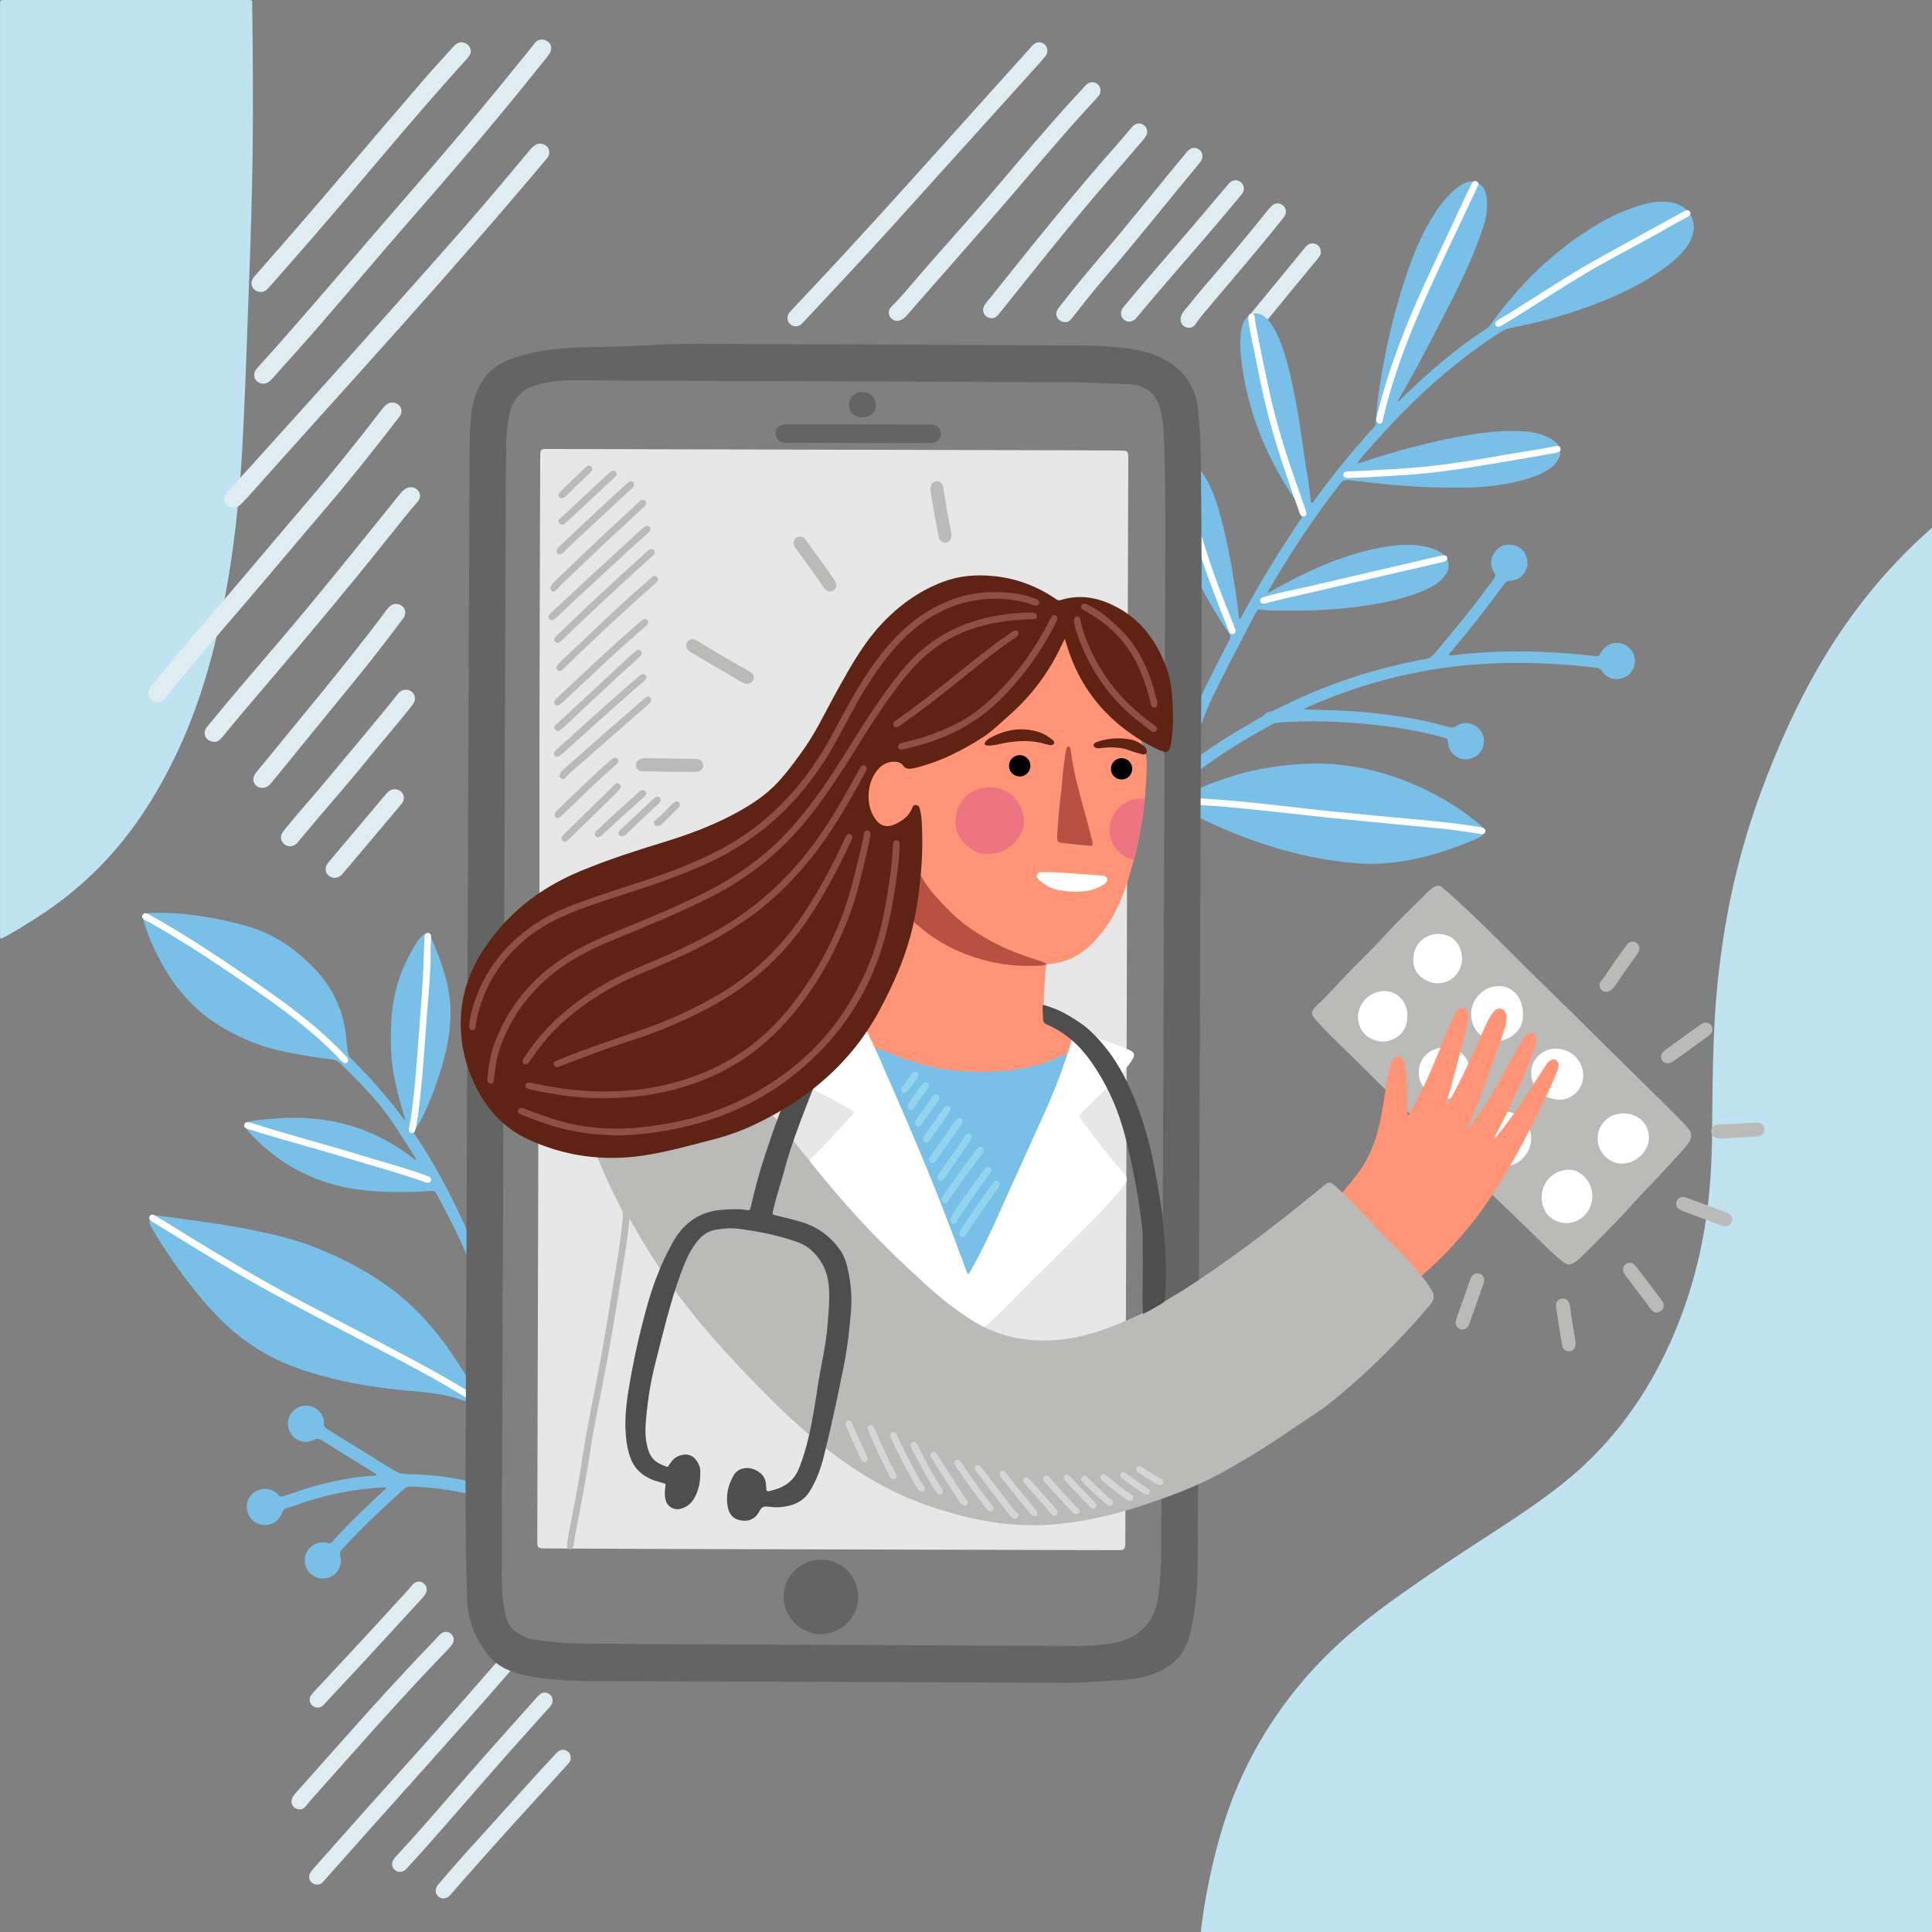 <?xml version="1.0" encoding="utf-8"?>
<!-- Generator: Adobe Illustrator 27.5.0, SVG Export Plug-In . SVG Version: 6.00 Build 0)  -->
<svg version="1.1" xmlns="http://www.w3.org/2000/svg" xmlns:xlink="http://www.w3.org/1999/xlink" x="0px" y="0px"
	 viewBox="0 0 500 500" style="enable-background:new 0 0 500 500;" xml:space="preserve">
<rect x="0" y="0" width="500" height="500" fill="#808080" stroke="none"/>
<g id="BACKGROUND">
</g>
<g id="OBJECTS">
	<g>
		<g>
			<path style="fill:#DFEDF2;" d="M134.7,428.559c-0.019,0.525-0.164,1-0.49,1.404c-0.36,0.446-0.727,0.886-1.102,1.319
				c-15.672,18.089-31.818,35.755-47.675,53.679c-0.593,0.671-1.172,1.355-1.774,2.017c-0.511,0.562-1.147,0.862-1.921,0.738
				c-1.477-0.236-2.205-1.841-1.386-3.132c0.361-0.57,0.836-1.072,1.287-1.58c6.475-7.283,12.91-14.601,19.444-21.83
				c8.792-9.729,17.498-19.533,26.085-29.443c1.267-1.462,2.553-2.907,3.838-4.353c0.593-0.667,1.322-0.973,2.215-0.712
				c0.797,0.232,1.264,0.776,1.431,1.583C134.674,428.354,134.685,428.461,134.7,428.559z"/>
			<path style="fill:#DFEDF2;" d="M143.018,440.112c0.011,0.743-0.403,1.275-0.867,1.79c-1.82,2.025-3.626,4.063-5.451,6.082
				c-8.915,9.859-17.504,20.004-26.333,29.939c-1.666,1.874-3.364,3.72-5.049,5.577c-0.144,0.159-0.292,0.318-0.459,0.452
				c-0.823,0.66-1.9,0.655-2.663-0.002c-0.776-0.669-0.945-1.707-0.394-2.626c0.389-0.649,0.939-1.173,1.448-1.726
				c4.294-4.667,8.489-9.422,12.624-14.229c7.406-8.611,14.988-17.065,22.552-25.535c0.428-0.48,0.863-0.967,1.361-1.367
				c0.641-0.514,1.395-0.546,2.125-0.179C142.648,438.656,143.007,439.288,143.018,440.112z"/>
			<path style="fill:#DFEDF2;" d="M77.811,468.28c-1.749,0.003-2.699-1.316-2.278-2.681c0.207-0.672,0.66-1.183,1.112-1.692
				c3.667-4.122,7.346-8.234,11.002-12.366c7.954-8.989,15.998-17.896,24.34-26.529c0.622-0.644,1.2-1.331,1.83-1.967
				c0.864-0.873,2.057-0.953,2.898-0.233c0.85,0.727,0.966,1.92,0.217,2.895c-0.478,0.623-1.024,1.199-1.571,1.764
				c-12.039,12.44-23.412,25.485-34.927,38.401c-0.452,0.508-0.879,1.039-1.306,1.569C78.698,467.974,78.163,468.283,77.811,468.28z
				"/>
			<path style="fill:#DFEDF2;" d="M147.718,455.104c0.01,0.39-0.235,0.863-0.593,1.278c-0.468,0.541-0.96,1.063-1.442,1.592
				c-9.654,10.581-19.341,21.133-28.72,31.961c-0.28,0.324-0.564,0.657-0.897,0.921c-0.807,0.641-1.933,0.588-2.66-0.083
				c-0.696-0.643-0.859-1.706-0.347-2.555c0.219-0.365,0.514-0.686,0.79-1.014c4.668-5.528,9.573-10.845,14.424-16.211
				c5.139-5.684,10.209-11.432,15.46-17.015c0.268-0.285,0.536-0.59,0.86-0.8c0.686-0.445,1.422-0.463,2.132-0.042
				C147.396,453.533,147.725,454.139,147.718,455.104z"/>
			<path style="fill:#DFEDF2;" d="M82.22,441.94c-0.764-0.043-1.389-0.345-1.782-1.021c-0.416-0.714-0.409-1.461,0.049-2.136
				c0.359-0.53,0.807-1.004,1.245-1.476c4.172-4.488,8.364-8.957,12.524-13.456c3.844-4.157,7.657-8.342,11.48-12.518
				c0.363-0.396,0.682-0.831,1.044-1.228c0.807-0.884,1.903-1.031,2.798-0.393c0.928,0.662,1.128,1.8,0.48,2.861
				c-0.432,0.707-1.016,1.296-1.574,1.901c-7.547,8.2-15.05,16.44-22.697,24.548c-0.664,0.704-1.309,1.425-1.964,2.138
				C83.392,441.629,82.861,441.892,82.22,441.94z"/>
		</g>
		<g>
			<path style="fill:#C0E3F2;" d="M310.763,500c0.531-4.635,1.287-9.232,2.255-13.796c1.758-8.285,4.022-16.427,7.374-24.211
				c4.766-11.069,11.268-21.037,19.41-29.946c5.932-6.491,12.616-12.092,19.711-17.248c9.033-6.564,18.353-12.699,27.729-18.756
				c5.773-3.73,11.467-7.573,16.869-11.836c11.592-9.148,20.342-20.523,26.76-33.785c5.378-11.114,8.864-22.777,10.664-34.974
				c1.133-7.683,1.506-15.412,1.564-23.165c0.059-7.872,0.115-15.746,0.426-23.613c0.861-21.78,4.56-43.014,12.142-63.52
				c4.487-12.136,9.736-23.91,16.427-34.992c7.363-12.196,16.247-23.176,26.906-32.676c0.341-0.304,0.668-0.623,1.002-0.935
				c0,121.124,0,242.247,0,363.453C436.921,500,373.842,500,310.763,500z"/>
			<path style="fill:#C0E3F2;" d="M0.137,242.911c-0.197-0.51-0.123-0.973-0.123-1.426C0.01,161.553,0.01,81.62,0.011,1.688
				c0-1.858-0.121-1.683,1.684-1.683c20.661-0.003,41.323-0.003,61.984,0c1.833,0,1.574-0.137,1.598,1.617
				c0.214,15.578,0.296,31.156-0.056,46.732c-0.251,11.118-0.647,22.232-1.086,33.344c-0.212,5.369-0.348,10.74-0.584,16.108
				c-0.418,9.486-0.757,18.979-1.564,28.442c-1.14,13.372-3.035,26.634-6.212,39.689c-2.416,9.932-5.579,19.618-9.963,28.867
				c-4.099,8.648-8.996,16.823-15.162,24.17c-6.065,7.227-13.106,13.376-21.061,18.463c-2.666,1.705-5.347,3.386-8.126,4.904
				C1.07,242.557,0.71,242.859,0.137,242.911z"/>
		</g>
		<g>
			<path style="fill:#DFEDF2;" d="M271.063,13.248c0.007,0.45-0.225,0.957-0.601,1.401c-0.56,0.662-1.12,1.325-1.7,1.968
				c-12.83,14.218-25.671,28.426-38.493,42.651c-7.32,8.122-14.862,16.037-22.302,24.048c-0.255,0.275-0.522,0.553-0.829,0.763
				c-0.818,0.557-1.891,0.465-2.615-0.182c-0.736-0.659-0.925-1.674-0.477-2.578c0.221-0.446,0.568-0.796,0.903-1.153
				c4.379-4.679,8.789-9.33,13.135-14.04c11.251-12.189,22.311-24.552,33.407-36.882c5.169-5.745,10.339-11.489,15.501-17.24
				c0.671-0.748,1.416-1.244,2.474-0.969C270.445,11.289,271.066,12.095,271.063,13.248z"/>
			<path style="fill:#DFEDF2;" d="M284.804,23.51c0.015,0.65-0.332,1.183-0.771,1.666c-0.988,1.088-1.99,2.164-2.983,3.248
				c-7.233,7.894-14.043,16.155-21.042,24.252c-7.443,8.611-14.987,17.134-22.486,25.696c-0.919,1.049-1.826,2.108-2.747,3.155
				c-0.476,0.541-1.003,1.025-1.676,1.316c-1.014,0.438-2.114,0.129-2.698-0.749c-0.567-0.853-0.491-1.942,0.264-2.698
				c3.279-3.285,6.165-6.917,9.214-10.404c6.027-6.895,12.187-13.675,18.12-20.652c6.396-7.523,12.741-15.089,19.405-22.38
				c1.144-1.252,2.292-2.5,3.439-3.749c0.256-0.279,0.529-0.533,0.875-0.703C283.176,20.789,284.836,21.842,284.804,23.51z"/>
			<path style="fill:#DFEDF2;" d="M256.759,82.356c-1.695,0.045-2.763-1.535-2.16-2.991c0.175-0.424,0.463-0.775,0.746-1.128
				c11.105-13.907,22.202-27.82,34.016-41.141c1.125-1.269,2.197-2.586,3.297-3.877c0.22-0.258,0.437-0.525,0.695-0.74
				c0.829-0.691,1.888-0.709,2.707-0.074c0.839,0.651,1.086,1.773,0.549,2.742c-0.235,0.424-0.549,0.812-0.867,1.182
				c-2.948,3.432-5.892,6.868-8.862,10.281c-7.949,9.132-15.501,18.59-23.068,28.035c-1.745,2.177-3.496,4.349-5.23,6.535
				C258.068,81.825,257.49,82.325,256.759,82.356z"/>
			<path style="fill:#DFEDF2;" d="M275.823,83.369c-1.897,0.024-2.933-1.634-2.198-3.113c0.215-0.433,0.543-0.813,0.841-1.2
				c3.848-4.988,7.915-9.797,11.993-14.596c5.397-6.352,10.586-12.875,15.884-19.308c1.582-1.921,3.167-3.84,4.756-5.756
				c0.192-0.231,0.392-0.465,0.626-0.649c0.804-0.631,1.823-0.631,2.619-0.028c0.779,0.59,1.055,1.607,0.684,2.533
				c-0.185,0.462-0.498,0.843-0.811,1.219c-8.129,9.769-16.017,19.736-24.295,29.381c-2.85,3.32-5.571,6.746-8.259,10.197
				C277.114,82.754,276.527,83.373,275.823,83.369z"/>
			<path style="fill:#DFEDF2;" d="M321.905,48.757c0.027,0.735-0.34,1.299-0.783,1.827c-1.768,2.106-3.532,4.216-5.308,6.316
				c-7.104,8.399-14.428,16.61-21.469,25.063c-0.193,0.231-0.384,0.468-0.607,0.668c-0.839,0.754-1.939,0.806-2.793,0.151
				c-0.87-0.667-1.098-1.839-0.503-2.838c0.268-0.449,0.621-0.85,0.957-1.255c5.99-7.221,12.255-14.205,18.31-21.37
				c2.626-3.108,5.259-6.209,7.887-9.315c0.292-0.345,0.562-0.71,0.946-0.964c0.724-0.479,1.48-0.539,2.244-0.122
				C321.505,47.311,321.859,47.946,321.905,48.757z"/>
			<path style="fill:#DFEDF2;" d="M305.532,82.508c0.05-0.832,0.46-1.504,0.97-2.123c1.891-2.299,3.748-4.628,5.692-6.881
				c5.467-6.334,10.822-12.761,16.067-19.28c0.306-0.38,0.629-0.759,1.002-1.069c0.853-0.707,2.001-0.679,2.795,0.017
				c0.796,0.697,0.963,1.83,0.387,2.771c-0.176,0.287-0.41,0.539-0.621,0.804c-6.53,8.244-13.457,16.157-20.194,24.228
				c-0.771,0.924-1.547,1.843-2.193,2.871c-0.561,0.893-1.531,1.172-2.469,0.846C306.019,84.362,305.472,83.53,305.532,82.508z"/>
			<path style="fill:#DFEDF2;" d="M341.834,65.31c0.029,0.531-0.354,1.087-0.792,1.618c-2.108,2.559-4.221,5.114-6.326,7.676
				c-2.44,2.969-4.873,5.944-7.312,8.914c-0.239,0.291-0.475,0.59-0.753,0.841c-0.803,0.727-1.993,0.774-2.799,0.139
				c-0.873-0.688-1.078-1.836-0.494-2.843c0.131-0.227,0.296-0.437,0.463-0.64c4.592-5.589,9.186-11.177,13.781-16.764
				c0.263-0.32,0.521-0.647,0.875-0.876c0.727-0.472,1.488-0.527,2.246-0.113C341.44,63.651,341.809,64.281,341.834,65.31z"/>
		</g>
		<g>
			<path style="fill:#DFEDF2;" d="M142.149,39.389c0.04,0.683-0.286,1.216-0.715,1.728c-12.091,14.415-24.511,28.569-37.045,42.637
				C91.182,98.577,77.807,113.263,64.617,128.1c-0.753,0.847-1.547,1.662-2.349,2.468c-0.57,0.573-1.283,0.892-2.132,0.784
				c-1.671-0.212-2.576-1.913-1.778-3.331c0.136-0.242,0.319-0.465,0.508-0.674c13.955-15.466,27.942-30.906,41.759-46.486
				c8.091-9.123,16.258-18.186,24.199-27.428c3.983-4.636,7.872-9.346,11.81-14.018c0.52-0.617,1.003-1.276,1.687-1.747
				c0.812-0.559,1.694-0.657,2.587-0.207C141.705,37.864,142.119,38.524,142.149,39.389z"/>
			<path style="fill:#DFEDF2;" d="M142.633,12.365c0.014,1.042-0.501,1.722-1.034,2.386c-1.746,2.175-3.499,4.344-5.25,6.515
				c-9.851,12.208-20.082,24.123-30.433,35.948c-7.709,8.806-15.222,17.768-22.879,26.615c-4.08,4.714-8.279,9.336-12.43,13.994
				c-0.322,0.361-0.657,0.728-1.05,1.012c-0.922,0.667-2.155,0.601-2.991-0.106c-0.829-0.702-1.032-1.868-0.469-2.823
				c0.162-0.274,0.372-0.526,0.589-0.766c12.687-14.05,24.812-28.543,37.232-42.802c11.386-13.072,22.577-26.285,33.384-39.794
				c0.404-0.505,0.763-1.045,1.2-1.521c0.696-0.759,1.668-0.967,2.608-0.625C142.056,10.743,142.632,11.541,142.633,12.365z"/>
			<path style="fill:#DFEDF2;" d="M40.907,181.715c-1.85,0.038-2.99-1.553-2.33-3.135c0.358-0.858,0.98-1.566,1.573-2.279
				c3.385-4.075,6.71-8.198,10.19-12.199c9.831-11.303,19.403-22.806,29.141-34.18c6.609-7.719,12.938-15.639,19.126-23.664
				c0.344-0.447,0.692-0.9,1.099-1.293c1.007-0.971,2.382-1.054,3.367-0.244c0.987,0.811,1.108,2.101,0.246,3.21
				c-6.341,8.163-12.73,16.29-19.474,24.16c-7.136,8.328-14.154,16.748-21.291,25.075c-5.846,6.822-11.786,13.571-17.448,20.535
				c-0.764,0.94-1.499,1.903-2.234,2.864C42.356,181.24,41.729,181.716,40.907,181.715z"/>
			<path style="fill:#DFEDF2;" d="M55.577,191.989c-1.915-0.011-3.022-1.498-2.495-2.978c0.219-0.616,0.663-1.096,1.072-1.594
				c5.616-6.843,11.391-13.565,17.151-20.298c10.943-12.791,21.433-25.92,31.983-39.004c0.56-0.694,1.104-1.399,1.968-1.785
				c1.059-0.474,2.235-0.232,2.933,0.601c0.691,0.825,0.708,2.016-0.041,2.855c-2.535,2.842-4.855,5.845-7.221,8.811
				c-12.142,15.225-24.723,30.116-37.39,44.942c-2.05,2.399-4.043,4.842-6.049,7.275C56.922,191.502,56.275,192.011,55.577,191.989z
				"/>
			<path style="fill:#DFEDF2;" d="M121.837,13.382c-0.023,0.61-0.434,1.194-0.93,1.748c-1.923,2.14-3.849,4.278-5.757,6.431
				c-8.355,9.432-16.442,19.071-24.583,28.669c-6.859,8.086-13.827,16.086-20.854,24.04c-0.267,0.302-0.546,0.609-0.874,0.844
				c-0.86,0.619-2.082,0.574-2.898-0.065c-0.833-0.652-1.094-1.735-0.648-2.694c0.258-0.554,0.694-0.987,1.095-1.441
				c7.716-8.75,15.346-17.567,22.885-26.457c6.649-7.839,13.338-15.648,20.049-23.438c2.589-3.005,5.289-5.924,7.937-8.883
				c0.381-0.425,0.781-0.818,1.35-1.027C120.16,10.54,121.856,11.649,121.837,13.382z"/>
			<path style="fill:#DFEDF2;" d="M104.876,158.608c0.008,0.636-0.312,1.14-0.681,1.631c-3.857,5.127-7.742,10.234-11.819,15.208
				c-6.971,8.506-13.9,17.044-20.848,25.566c-0.536,0.658-1.072,1.318-1.642,1.949c-0.966,1.07-2.404,1.253-3.44,0.468
				c-1.013-0.767-1.183-2.053-0.385-3.203c0.344-0.495,0.757-0.946,1.14-1.416c10.695-13.134,21.632-26.091,31.833-39.586
				c0.583-0.771,1.079-1.613,1.814-2.268c0.771-0.687,1.684-0.867,2.655-0.439C104.417,156.923,104.865,157.647,104.876,158.608z"/>
			<path style="fill:#DFEDF2;" d="M75.141,219.015c-1.631-0.005-2.761-1.451-2.341-2.888c0.197-0.673,0.666-1.183,1.098-1.715
				c3.77-4.649,7.812-9.09,11.622-13.708c5.766-6.989,11.686-13.863,17.31-20.958c0.175-0.221,0.353-0.447,0.565-0.633
				c0.844-0.742,2.086-0.825,2.992-0.22c0.915,0.612,1.255,1.735,0.813,2.753c-0.273,0.631-0.734,1.152-1.16,1.689
				c-3.565,4.498-7.36,8.824-10.974,13.286c-5.6,6.914-11.554,13.556-17.212,20.425c-0.309,0.375-0.606,0.758-0.929,1.121
				C76.442,218.71,75.806,218.972,75.141,219.015z"/>
			<path style="fill:#DFEDF2;" d="M104.532,206.491c-0.031,0.571-0.23,1.083-0.599,1.534c-0.435,0.531-0.867,1.064-1.31,1.589
				c-4.587,5.433-9.175,10.865-13.765,16.296c-0.182,0.216-0.361,0.439-0.573,0.626c-0.906,0.794-2.147,0.863-3.08,0.184
				c-0.923-0.671-1.204-1.849-0.645-2.88c0.208-0.383,0.492-0.734,0.777-1.072c4.842-5.746,9.692-11.485,14.533-17.232
				c0.623-0.739,1.299-1.332,2.386-1.283C103.525,204.309,104.535,205.291,104.532,206.491z"/>
		</g>
	</g>
	<g>
		<path style="fill:#79C0E8;" d="M97.412,381.555c-1.191-0.752-2.378-1.51-3.574-2.254c-3.501-2.176-7.017-4.327-10.499-6.533
			c-0.735-0.466-1.279-0.573-2.12-0.132c-2.347,1.232-5.221,0.138-6.298-2.263c-1.099-2.45,0.092-5.331,2.602-6.29
			c2.473-0.946,5.202,0.326,6.096,2.826c0.187,0.522,0.278,1.06,0.224,1.595c-0.064,0.637,0.217,0.958,0.736,1.274
			c3.126,1.911,6.215,3.883,9.344,5.787c2.881,1.753,5.678,3.64,8.623,5.289c0.785,0.439,1.58,0.631,2.49,0.638
			c7.117,0.055,14.106,1.008,20.924,3.101c0.238,0.073,0.485,0.13,0.709,0.233c0.84,0.386,1.24,1.14,1.03,1.905
			c-0.227,0.828-1.025,1.3-1.955,1.137c-0.285-0.05-0.563-0.149-0.842-0.233c-6.015-1.822-12.177-2.704-18.447-2.909
			c-0.638-0.021-1.198,0.035-1.726,0.503c-5.647,5.001-11.124,10.174-16.221,15.742c-0.505,0.551-0.62,1.024-0.434,1.763
			c0.643,2.565-0.916,5.079-3.416,5.66c-2.493,0.579-4.992-0.909-5.622-3.35c-0.654-2.532,0.795-5.037,3.326-5.733
			c0.82-0.226,1.651-0.233,2.463,0.028c0.449,0.144,0.773,0.08,1.103-0.289c4.25-4.758,8.868-9.147,13.567-13.455
			c0.149-0.137,0.28-0.295,0.471-0.497c-0.374-0.289-0.749-0.147-1.089-0.13c-7.755,0.374-15.241,2.053-22.543,4.635
			c-0.667,0.236-1.33,0.489-2.009,0.68c-0.733,0.207-1.138,0.6-1.417,1.365c-0.873,2.39-3.418,3.578-5.794,2.777
			c-1.929-0.651-2.981-2.057-3.23-4.053c-0.217-1.743,0.776-3.621,2.403-4.472c1.735-0.908,3.448-0.799,5.067,0.331
			c0.237,0.165,0.491,0.351,0.64,0.588c0.395,0.628,0.856,0.594,1.489,0.365c3.091-1.12,6.216-2.142,9.399-2.969
			c4.561-1.185,9.177-2.061,13.895-2.313c0.195-0.01,0.388-0.053,0.582-0.081C97.377,381.733,97.395,381.644,97.412,381.555z"/>
		<g>
			<path style="fill:#79C0E8;" d="M41.276,314.632c2.233,0.306,4.999,0.66,7.757,1.068c4.775,0.706,9.565,1.316,14.306,2.241
				c6.5,1.268,12.952,2.712,19.108,5.232c6.415,2.626,12.53,5.798,18.152,9.891c6.789,4.942,12.254,11.104,16.878,18.065
				c2.143,3.226,4.166,6.525,6.15,9.85c0.53,0.889,0.576,1.443,0.113,1.938c-0.568,0.608-1.245,0.582-1.951,0.274
				c-3.154-1.375-6.479-2.131-9.86-2.626c-2.056-0.301-4.137-0.445-6.209-0.632c-9.689-0.876-19.227-2.539-28.432-5.755
				c-7.737-2.703-14.503-6.955-20.31-12.804c-5.729-5.771-10.51-12.247-14.91-19.039c-0.769-1.188-1.509-2.395-2.249-3.601
				c-0.304-0.496-0.604-0.999-0.854-1.524C38.189,315.581,38.934,314.498,41.276,314.632z"/>
			<path style="fill:#FFFFFF;" d="M39.482,314.342c0.348,0.008,0.575,0.188,0.825,0.342c12.511,7.71,25.011,15.431,38.041,22.265
				c9.363,4.911,18.764,9.752,28.092,14.73c5.512,2.941,10.965,5.979,16.257,9.303c0.458,0.288,0.924,0.568,1.359,0.888
				c0.4,0.294,0.639,0.693,0.338,1.183c-0.296,0.483-0.742,0.47-1.204,0.253c-0.15-0.07-0.291-0.162-0.431-0.252
				c-9.565-6.093-19.668-11.213-29.716-16.434c-10.269-5.336-20.547-10.664-30.568-16.453c-7.714-4.456-15.249-9.221-22.86-13.853
				c-0.282-0.172-0.561-0.366-0.792-0.599c-0.251-0.253-0.313-0.579-0.129-0.918C38.872,314.467,39.167,314.351,39.482,314.342z"/>
		</g>
		<g>
			<path style="fill:#79C0E8;" d="M107.749,300.053c-0.412-0.668-0.807-1.347-1.239-2.002c-2.772-4.205-5.291-8.584-8.57-12.44
				c-3.133-3.685-6.465-7.18-9.971-10.512c-0.642-0.61-1.332-0.858-2.212-0.948c-3.894-0.397-7.732-1.136-11.577-1.876
				c-6.135-1.182-11.812-3.444-17.122-6.67c-5.696-3.459-10.211-8.119-13.722-13.765c-2.518-4.048-4.576-8.311-5.956-12.886
				c-0.618-2.049-0.162-2.668,1.985-2.709c8.442-0.161,16.671,1.186,24.761,3.506c6.84,1.961,12.442,5.876,17.307,10.962
				c4.813,5.033,7.533,11.009,8.175,17.942c0.119,1.285,0.312,2.563,0.45,3.846c0.056,0.521,0.257,0.93,0.636,1.307
				c4.939,4.911,9.585,10.081,13.722,15.694c0.092,0.125,0.155,0.304,0.383,0.308c0.108-0.433-0.138-0.796-0.254-1.177
				c-1.112-3.667-2.114-7.362-2.752-11.144c-0.732-4.337-0.729-8.701-0.527-13.082c0.333-7.239,2.465-13.895,6.298-20.023
				c0.53-0.847,1.061-1.703,1.854-2.34c0.906-0.727,1.639-0.594,2.089,0.451c1.731,4.017,3.334,8.083,4.28,12.371
				c1.253,5.681,0.948,11.334-0.343,16.968c-1.306,5.705-3.298,11.171-5.719,16.487c-0.605,1.328-1.333,2.59-2.163,3.794
				c-0.672,0.975-0.726,0.705,0.023,1.818c4.314,6.405,7.97,13.181,11.295,20.137c1.633,3.416,3.099,6.913,4.668,10.36
				c0.658,1.445,0.988,3.002,1.612,4.458c0.272,0.636,0.078,1.18-0.431,1.545c-0.479,0.344-1.097,0.315-1.63-0.061
				c-0.399-0.282-0.587-0.695-0.728-1.135c-2.303-7.18-5.972-13.723-9.444-20.361c-0.306-0.585-0.696-0.718-1.297-0.671
				c-3.408,0.269-6.825,0.324-10.24,0.257c-5.51-0.108-10.976-0.608-16.273-2.254c-8.059-2.505-14.923-6.895-20.6-13.14
				c-0.168-0.185-0.333-0.374-0.48-0.575c-0.873-1.201-0.564-2.055,0.882-2.32c1.023-0.187,2.059-0.309,3.094-0.419
				c2.611-0.278,5.232-0.448,7.855-0.467c11.243-0.08,21.411,3.156,30.394,9.98c0.427,0.324,0.87,0.629,1.305,0.942
				C107.627,300.156,107.688,300.105,107.749,300.053z"/>
			<g>
				<path style="fill:#FFFFFF;" d="M90.103,274.572c-0.005,0.327-0.52,0.724-1.029,0.527c-0.26-0.101-0.504-0.298-0.698-0.505
					c-6.965-7.439-15.127-13.412-23.477-19.151c-8.51-5.848-17.081-11.606-26.098-16.66c-0.47-0.264-0.972-0.471-1.442-0.735
					c-0.51-0.286-0.693-0.819-0.444-1.261c0.273-0.484,0.708-0.559,1.182-0.354c0.38,0.165,0.737,0.384,1.1,0.587
					c9.239,5.171,18.022,11.059,26.741,17.046c5.426,3.726,10.766,7.568,15.781,11.84c2.696,2.297,5.273,4.724,7.707,7.3
					C89.737,273.536,90.108,273.836,90.103,274.572z"/>
				<path style="fill:#FFFFFF;" d="M111.445,249.298c-0.289,5.995-0.882,11.962-1.294,17.942c-0.317,4.609-0.645,9.218-1.113,13.815
					c-0.346,3.395-0.657,6.794-1.279,10.154c-0.09,0.489-0.19,0.984-0.358,1.45c-0.157,0.435-0.522,0.654-0.998,0.538
					c-0.49-0.12-0.664-0.501-0.595-0.956c0.156-1.028,0.367-2.047,0.527-3.074c0.695-4.486,1.092-9.006,1.455-13.528
					c0.493-6.141,0.915-12.286,1.395-18.428c0.36-4.61,0.468-9.229,0.613-13.848c0.012-0.373,0.004-0.756,0.085-1.117
					c0.108-0.475,0.373-0.866,0.945-0.801c0.57,0.065,0.738,0.478,0.723,0.987c-0.029,1.04-0.086,2.08-0.101,3.121
					C111.431,246.801,111.445,248.049,111.445,249.298z"/>
				<path style="fill:#FFFFFF;" d="M64.358,290.446c0.376,0.105,0.86,0.226,1.335,0.378c9.393,2.994,18.947,5.437,28.365,8.345
					c5.363,1.656,10.802,3.068,16.082,4.993c0.35,0.128,0.708,0.253,1.03,0.436c0.368,0.208,0.49,0.565,0.35,0.968
					c-0.142,0.408-0.481,0.571-0.885,0.543c-0.243-0.017-0.485-0.113-0.719-0.197c-6.663-2.381-13.506-4.178-20.266-6.244
					c-8.352-2.552-16.818-4.716-25.133-7.393c-0.237-0.076-0.486-0.125-0.712-0.226c-0.468-0.209-0.744-0.552-0.565-1.09
					C63.4,290.478,63.797,290.388,64.358,290.446z"/>
			</g>
		</g>
		<path style="fill:#79C0E8;" d="M337.648,183.623c1.732,0.049,3.465,0.115,5.198,0.144c7.847,0.132,15.626,0.929,23.346,2.325
			c2.952,0.534,5.86,1.261,8.743,2.077c0.752,0.213,1.295,0.151,1.956-0.287c1.666-1.104,3.692-0.984,5.269,0.182
			c1.544,1.142,2.231,3.128,1.731,5.006c-0.479,1.799-2.002,3.114-3.923,3.389c-2.637,0.377-5.073-1.568-5.249-4.297
			c-0.06-0.933,0.029-0.975-1.112-1.294c-5.992-1.674-12.103-2.684-18.284-3.332c-6.763-0.709-13.538-1.036-20.336-0.783
			c-1.415,0.053-2.826,0.18-4.24,0.262c-0.552,0.032-1.058,0.178-1.542,0.446c-6.752,3.725-13.369,7.661-19.477,12.397
			c-0.493,0.383-0.963,0.796-1.442,1.197c-0.192,0.16-0.367,0.344-0.573,0.482c-0.685,0.458-1.423,0.411-1.94-0.106
			c-0.505-0.504-0.549-1.259-0.105-1.947c0.275-0.426,0.664-0.739,1.056-1.053c5.834-4.682,12.209-8.543,18.671-12.269
			c0.751-0.433,1.582-0.745,2.124-1.489c0.203-0.279,0.556-0.382,0.884-0.424c0.85-0.107,1.568-0.525,2.31-0.899
			c11.291-5.689,23.122-9.816,35.531-12.265c0.694-0.137,1.384-0.36,2.083-0.398c1.307-0.071,2.185-0.698,3.021-1.682
			c5.316-6.257,10.469-12.639,15.316-19.268c0.44-0.602,0.43-0.985,0.022-1.614c-1.073-1.657-1.046-3.409,0.036-5.057
			c1.021-1.556,2.537-2.282,4.391-2.076c1.901,0.211,3.24,1.26,3.905,3.067c1.069,2.906-0.922,6.025-4.051,6.224
			c-0.871,0.055-1.342,0.379-1.807,1.022c-4.374,6.044-9.008,11.883-13.83,17.574c-0.154,0.181-0.393,0.323-0.367,0.703
			c1.275,0.102,2.527-0.197,3.781-0.321c6.812-0.671,13.634-0.809,20.47-0.528c4.58,0.188,9.15,0.513,13.698,1.081
			c0.796,0.099,1.057-0.247,1.369-0.869c0.929-1.85,2.911-2.835,4.878-2.521c2.035,0.324,3.604,1.926,3.922,4.002
			c0.293,1.915-0.719,3.874-2.476,4.79c-2.094,1.092-4.651,0.514-5.971-1.484c-0.456-0.689-0.958-0.882-1.703-0.967
			c-10.082-1.144-20.185-1.562-30.314-0.86c-11.695,0.811-23.068,3.211-34.133,7.086c-3.302,1.156-6.553,2.437-9.748,3.859
			c-0.376,0.168-0.748,0.346-1.122,0.52C337.625,183.453,337.636,183.538,337.648,183.623z"/>
		<g>
			<path style="fill:#79C0E8;" d="M340.879,197.594c10.217,0.094,19.816,2.688,28.927,7.214c4.376,2.174,8.469,4.804,12.283,7.862
				c0.454,0.364,0.92,0.723,1.324,1.139c0.9,0.925,0.736,2.204-0.394,2.834c-0.723,0.403-1.511,0.694-2.279,1.012
				c-5.628,2.33-11.397,4.187-17.423,5.186c-4.377,0.726-8.765,0.9-13.19,0.496c-14.247-1.3-27.555-5.726-40.318-11.998
				c-0.784-0.385-1.571-0.766-2.351-1.16c-0.482-0.244-0.968-0.488-1.427-0.772c-0.712-0.441-1.47-0.888-1.408-1.889
				c0.063-1.015,0.773-1.504,1.627-1.852c0.848-0.345,1.688-0.707,2.537-1.05c5.558-2.246,11.152-4.387,17.069-5.519
				C330.816,198.149,335.82,197.636,340.879,197.594z"/>
			<path style="fill:#FFFFFF;" d="M310.12,206.603c8.539,0.442,17.681,1.473,26.822,2.538c6.037,0.703,12.09,1.271,18.139,1.865
				c7.54,0.741,15.101,1.284,22.618,2.252c1.692,0.218,3.379,0.485,5.066,0.74c0.328,0.049,0.656,0.126,0.972,0.226
				c0.501,0.157,0.791,0.504,0.654,1.038c-0.137,0.536-0.571,0.68-1.078,0.602c-0.987-0.152-1.97-0.328-2.958-0.477
				c-4.2-0.632-8.42-1.083-12.652-1.456c-4.769-0.42-9.531-0.907-14.296-1.371c-3.646-0.355-7.293-0.701-10.936-1.087
				c-4.057-0.43-8.108-0.914-12.164-1.348c-3.725-0.399-7.453-0.766-11.181-1.142c-4.476-0.452-8.972-0.611-13.459-0.913
				c-0.37-0.025-0.745,0.043-1.118,0.04c-0.457-0.005-0.824-0.176-0.903-0.679c-0.074-0.479,0.166-0.797,0.591-0.984
				c0.396-0.174,0.818-0.135,1.233-0.113C306.803,206.406,308.133,206.487,310.12,206.603z"/>
		</g>
		<g>
			<path style="fill:#79C0E8;" d="M351.235,119.84c0.608,0.114,0.969-0.135,1.352-0.259c9.114-2.955,18.324-5.538,27.802-7.054
				c4.779-0.764,9.581-1.232,14.432-0.86c2.098,0.161,4.111,0.638,5.997,1.585c0.481,0.242,0.956,0.515,1.387,0.837
				c1.733,1.293,2.078,3.065,0.987,4.951c-0.687,1.188-1.701,2.037-2.859,2.731c-2.276,1.365-4.773,2.164-7.329,2.775
				c-4.429,1.058-8.928,1.587-13.484,1.643c-5.585,0.068-11.167-0.052-16.732-0.504c-4.607-0.375-9.201-0.91-13.794-1.435
				c-0.935-0.107-1.501,0.106-2.099,0.868c-6.822,8.704-12.879,17.917-18.439,27.465c-0.121,0.208-0.293,0.397-0.285,0.75
				c0.497-0.071,0.85-0.365,1.226-0.576c6.402-3.593,12.978-6.795,19.996-9.03c4.059-1.293,8.185-2.265,12.433-2.626
				c3.008-0.256,5.995-0.101,8.891,0.873c0.951,0.32,1.868,0.715,2.648,1.368c1.752,1.467,2.054,3.45,0.765,5.336
				c-0.959,1.403-2.266,2.433-3.753,3.232c-1.766,0.948-3.624,1.671-5.534,2.278c-5.181,1.646-10.508,2.544-15.898,3.12
				c-5.639,0.603-11.293,0.797-16.962,0.695c-1.957-0.035-3.917,0.037-5.859-0.26c-0.444-0.068-0.71,0.068-0.91,0.45
				c-0.367,0.701-0.763,1.386-1.129,2.087c-3.445,6.608-6.918,13.201-10.162,19.911c-0.925,1.913-1.764,3.861-2.504,5.853
				c-0.116,0.312-0.218,0.634-0.375,0.924c-0.366,0.677-1.048,0.96-1.673,0.728c-0.642-0.239-1.016-0.871-0.882-1.61
				c0.074-0.405,0.242-0.794,0.387-1.184c1.795-4.81,4.214-9.328,6.522-13.897c0.901-1.784,1.792-3.574,2.757-5.323
				c0.375-0.679,0.325-1.172-0.105-1.798c-3.117-4.538-5.897-9.277-8.351-14.206c-3.02-6.065-5.358-12.371-6.696-19.027
				c-0.32-1.594-0.501-3.212-0.571-4.834c-0.079-1.815,0.179-3.582,1.156-5.165c1.412-2.289,3.4-2.603,5.435-0.887
				c0.871,0.734,1.53,1.639,2.154,2.58c1.931,2.911,3.19,6.115,4.175,9.445c2.144,7.245,3.427,14.666,4.553,22.119
				c0.286,1.892,0.469,3.8,0.702,5.701c0.023,0.19,0.071,0.377,0.11,0.58c0.467-0.144,0.521-0.507,0.669-0.778
				c4.804-8.82,10.039-17.376,15.691-25.678c0.572-0.84,0.559-0.832-0.063-1.698c-8.478-11.808-14.193-24.729-15.801-39.297
				c-0.266-2.407-0.346-4.818,0.028-7.226c0.129-0.83,0.352-1.632,0.724-2.381c1.003-2.019,3.16-2.586,5.061-1.352
				c0.676,0.439,1.186,1.044,1.665,1.676c0.91,1.202,1.61,2.523,2.207,3.906c1.859,4.309,2.856,8.86,3.843,13.421
				c1.233,5.704,1.972,11.484,2.819,17.249c0.575,3.911,1.325,7.798,1.69,11.74c0.016,0.169,0.052,0.327,0.238,0.411
				c0.368-0.15,0.518-0.516,0.734-0.808c4.777-6.473,9.796-12.748,15.245-18.671c0.354-0.385,0.556-0.778,0.585-1.32
				c0.321-6.004,1.323-11.917,2.499-17.8c1.519-7.602,3.529-15.075,6.116-22.388c1.685-4.762,3.726-9.358,6.432-13.638
				c1.521-2.405,3.251-4.638,5.421-6.501c0.889-0.763,1.843-1.433,2.957-1.833c1.953-0.702,3.667-0.042,4.643,1.786
				c0.522,0.978,0.685,2.044,0.727,3.135c0.088,2.316-0.274,4.56-1.012,6.756c-2.326,6.926-5.403,13.522-8.75,20.001
				c-4.242,8.211-8.395,16.469-13.106,24.428c-0.095,0.161-0.261,0.319-0.171,0.568c0.388-0.115,0.592-0.445,0.847-0.696
				c6.843-6.738,14.097-12.976,22.158-18.233c0.389-0.254,0.684-0.566,0.958-0.951c7.442-10.433,16.424-19.243,27.472-25.836
				c3.837-2.29,7.885-4.14,12.222-5.301c2.026-0.542,4.077-0.824,6.18-0.617c0.625,0.062,1.233,0.166,1.836,0.348
				c4.029,1.222,5.859,4.964,4.329,8.887c-0.631,1.617-1.65,2.983-2.836,4.227c-2.319,2.433-5.058,4.324-7.895,6.087
				c-6.303,3.915-13.134,6.641-20.148,8.961c-5.263,1.741-10.63,3.074-16.07,4.122c-0.834,0.161-1.57,0.461-2.29,0.917
				c-14.198,8.988-26.022,20.594-36.816,33.339C351.596,119.341,351.456,119.546,351.235,119.84z"/>
			<g>
				<path style="fill:#FFFFFF;" d="M356.138,108.401c0.129-0.537,0.267-1.146,0.421-1.75c2.482-9.747,5.947-19.146,9.969-28.354
					c3.683-8.432,7.771-16.674,11.596-25.039c0.796-1.741,1.641-3.459,2.47-5.185c0.144-0.299,0.303-0.596,0.496-0.864
					c0.28-0.39,0.675-0.487,1.1-0.261c0.386,0.205,0.485,0.576,0.358,0.966c-0.115,0.353-0.304,0.681-0.462,1.02
					c-5.508,11.85-11.356,23.545-16.335,35.636c-3.109,7.552-5.748,15.266-7.68,23.211c-0.069,0.282-0.162,0.565-0.182,0.852
					c-0.039,0.565-0.224,0.994-0.863,1.001C356.516,109.639,356.123,109.098,356.138,108.401z"/>
				<path style="fill:#FFFFFF;" d="M437.495,55.231c-0.021,0.512-0.431,0.734-0.837,0.955c-1.715,0.938-3.454,1.835-5.144,2.817
					c-6.655,3.868-13.554,7.296-20.194,11.191c-6.139,3.601-12.092,7.501-18.123,11.275c-1.517,0.949-3.04,1.887-4.575,2.806
					c-0.734,0.439-1.258,0.387-1.545-0.076c-0.289-0.467-0.104-0.924,0.657-1.385c9.04-5.471,17.762-11.462,27.027-16.567
					c6.85-3.774,13.707-7.535,20.563-11.298c0.363-0.199,0.735-0.408,1.129-0.52C436.986,54.279,437.489,54.684,437.495,55.231z"/>
				<path style="fill:#FFFFFF;" d="M348.973,123.739c-0.125-0.007-0.251-0.005-0.374-0.022c-0.637-0.088-1.039-0.454-0.965-0.923
					c0.085-0.533,0.459-0.764,0.973-0.784c0.915-0.035,1.832-0.044,2.746-0.095c6.024-0.335,12.054-0.582,18.059-1.21
					c6.624-0.693,13.191-1.769,19.745-2.936c4.463-0.795,8.957-1.406,13.401-2.313c0.122-0.025,0.245-0.057,0.368-0.061
					c0.471-0.014,0.82,0.176,0.924,0.657c0.104,0.485-0.15,0.818-0.58,0.974c-0.388,0.141-0.802,0.22-1.21,0.29
					c-9.509,1.635-18.997,3.404-28.568,4.662c-4.457,0.586-8.936,0.947-13.426,1.174c-3.449,0.174-6.891,0.473-10.346,0.541
					C349.472,123.699,349.223,123.724,348.973,123.739z"/>
				<path style="fill:#FFFFFF;" d="M324.022,81.157c0.425,0.055,0.647,0.371,0.708,0.83c0.087,0.66,0.133,1.328,0.256,1.981
					c1.102,5.848,2.283,11.68,3.563,17.492c2.018,9.163,4.895,18.069,8.093,26.877c0.44,1.212,0.842,2.439,1.25,3.663
					c0.092,0.274,0.176,0.56,0.194,0.845c0.023,0.359-0.148,0.662-0.5,0.786c-0.396,0.139-0.75,0.024-0.981-0.333
					c-0.133-0.206-0.227-0.443-0.31-0.677c-3.008-8.472-5.99-16.954-8.23-25.671c-1.399-5.443-2.461-10.961-3.558-16.471
					c-0.439-2.204-0.987-4.386-1.29-6.615c-0.078-0.577-0.16-1.16-0.155-1.739C323.069,81.474,323.445,81.114,324.022,81.157z"/>
				<path style="fill:#FFFFFF;" d="M327.11,156.242c-0.554-0.037-0.874-0.199-0.977-0.626c-0.103-0.426,0.088-0.76,0.462-0.92
					c0.456-0.195,0.943-0.324,1.423-0.458c3.647-1.016,7.368-1.711,11.052-2.57c11.294-2.632,22.593-5.246,33.89-7.864
					c0.967-0.224,1.425-0.075,1.552,0.483c0.13,0.574-0.187,0.95-1.152,1.177c-3.924,0.924-7.855,1.82-11.784,2.727
					c-10.003,2.31-20.007,4.618-30.009,6.934c-1.215,0.281-2.418,0.61-3.627,0.915C327.619,156.122,327.297,156.197,327.11,156.242z
					"/>
				<path style="fill:#FFFFFF;" d="M304.603,119.887c0.027-0.666,0.151-1.093,0.731-1.168c0.525-0.068,0.836,0.248,0.984,1.05
					c0.573,3.11,1.427,6.155,2.133,9.233c2.424,10.569,5.92,20.787,10.059,30.795c0.397,0.96,0.753,1.938,1.12,2.911
					c0.136,0.36,0.194,0.731-0.032,1.08c-0.255,0.393-0.82,0.441-1.203,0.112c-0.231-0.198-0.33-0.477-0.438-0.746
					c-3.115-7.802-6.209-15.614-8.553-23.693c-1.738-5.992-3.127-12.074-4.564-18.142
					C304.717,120.795,304.663,120.255,304.603,119.887z"/>
			</g>
		</g>
	</g>
	<g>
		<g>
			<path style="fill:#BABAB8;" d="M437.674,293.863c-0.083,0.745-0.307,1.419-0.733,1.998c-0.467,0.637-0.955,1.264-1.487,1.848
				c-2.886,3.172-5.767,6.347-8.765,9.418c-2.908,2.979-5.617,6.152-8.496,9.16c-2.909,3.038-5.917,5.98-8.888,8.958
				c-0.53,0.531-1.099,1.022-1.737,1.422c-1.277,0.798-2.002,0.766-3.173-0.177c-1.787-1.438-3.466-3.002-5.086-4.618
				c-4.836-4.825-9.856-9.459-14.726-14.248c-1.692-1.664-3.404-3.308-5.092-4.975c-7.261-7.169-14.493-14.368-21.787-21.504
				c-3.007-2.942-5.956-5.943-8.98-8.867c-2.454-2.373-4.908-4.746-7.242-7.239c-0.571-0.61-1.082-1.261-1.582-1.93
				c-0.474-0.635-0.424-1.233-0.022-1.845c0.182-0.277,0.38-0.556,0.623-0.776c3.281-2.967,6.12-6.362,9.217-9.507
				c2.893-2.938,5.878-5.794,8.641-8.85c3.58-3.962,7.468-7.605,11.243-11.367c0.504-0.502,1.04-0.949,1.675-1.289
				c0.711-0.382,1.347-0.352,1.959,0.177c0.945,0.817,1.915,1.606,2.833,2.453c3.551,3.275,7.086,6.566,10.501,9.988
				c6.091,6.101,12.238,12.147,18.411,18.165c3.072,2.995,6.098,6.036,9.152,9.048c5.812,5.731,11.63,11.456,17.437,17.193
				c1.54,1.521,3.055,3.068,4.562,4.623c0.403,0.416,0.75,0.892,1.087,1.366C437.51,292.9,437.673,293.374,437.674,293.863z"/>
			<path style="fill:#FFFFFF;" d="M396.274,294.537c0.025,3.263-2.165,6.191-5.286,7.068c-2.363,0.664-5.139-0.289-6.667-2.321
				c-0.86-1.143-1.476-2.442-1.766-3.82c-0.451-2.141,0.219-4.016,1.775-5.565c2.625-2.611,6.553-2.904,9.421-0.703
				C395.265,290.358,396.259,292.461,396.274,294.537z"/>
			<path style="fill:#FFFFFF;" d="M380.724,262.557c-0.063-4.68,4.385-8.276,8.824-7.15c1.141,0.289,1.986,0.986,2.79,1.791
				c1.771,1.772,2.71,6.638,0.659,9.295c-1.82,2.359-4.864,3.495-7.5,2.664C382.629,268.253,380.766,265.677,380.724,262.557z"/>
			<path style="fill:#FFFFFF;" d="M398.978,309.874c0.004-3.584,2.458-6.47,5.979-7.084c2.095-0.365,3.782,0.421,5.178,1.861
				c3.073,3.171,2.467,8.536-1.267,10.863c-2.082,1.298-4.366,1.369-6.559,0.257C400.192,314.697,398.975,312.397,398.978,309.874z"
				/>
			<path style="fill:#FFFFFF;" d="M402.799,271.383c3.911,0.104,6.999,3.241,6.939,7.039c-0.063,3.993-3.654,6.651-6.94,6.12
				c-3.37-0.545-5.507-2.147-6.318-5.165C395.37,275.25,398.516,271.269,402.799,271.383z"/>
			<path style="fill:#FFFFFF;" d="M380.51,277.69c-0.055,3.799-2.994,6.764-6.628,6.688c-3.641-0.077-6.857-3.36-6.721-7.025
				c0.128-3.438,2.65-6.275,7.016-6.269C377.808,271.09,380.563,274.012,380.51,277.69z"/>
			<path style="fill:#FFFFFF;" d="M420.134,288.141c3.854,0.023,6.595,2.649,6.595,6.317c0,3.534-3.387,6.748-7.052,6.691
				c-3.393-0.053-6.226-3.034-6.221-6.546C413.461,290.978,416.416,288.118,420.134,288.141z"/>
			<path style="fill:#FFFFFF;" d="M364.238,263.032c-0.058,2.575-1.119,4.601-3.443,5.794c-2.219,1.139-4.457,0.902-6.549-0.363
				c-2.3-1.391-3.371-4.57-2.52-7.128c0.801-2.407,2.479-3.952,4.859-4.617c3.788-1.059,7.324,1.568,7.65,5.566
				C364.255,262.532,364.238,262.783,364.238,263.032z"/>
			<path style="fill:#FFFFFF;" d="M365.772,248.239c-0.037-3.606,2.821-6.559,6.452-6.541c3.931,0.019,6.1,2.972,6.151,6.337
				c0.048,3.166-2.466,6.444-6.255,6.451C369.249,254.491,365.511,252.212,365.772,248.239z"/>
			<g>
				<path style="fill:#BABAB8;" d="M443.185,266.408c-0.049,0.775-0.493,1.291-1.093,1.724c-1.651,1.193-3.291,2.402-4.942,3.595
					c-1.348,0.973-2.694,1.951-4.066,2.89c-1.2,0.822-2.224,0.749-2.868-0.137c-0.679-0.933-0.372-1.94,0.857-2.828
					c2.865-2.069,5.728-4.14,8.595-6.205c0.336-0.242,0.674-0.507,1.052-0.661C441.914,264.3,443.202,265.165,443.185,266.408z"/>
				<path style="fill:#BABAB8;" d="M448.288,315.639c-0.027,1.05-0.949,1.845-2.027,1.694c-0.446-0.063-0.885-0.222-1.311-0.38
					c-3.11-1.155-6.218-2.318-9.323-3.486c-0.348-0.131-0.704-0.266-1.013-0.467c-0.729-0.475-0.995-1.3-0.715-2.063
					c0.299-0.815,1.103-1.283,1.987-1.13c0.284,0.049,0.561,0.15,0.833,0.251c3.383,1.254,6.767,2.507,10.146,3.772
					C447.871,314.205,448.31,314.788,448.288,315.639z"/>
				<path style="fill:#BABAB8;" d="M428.492,339.659c-0.503-0.023-0.984-0.527-1.421-1.106c-1.954-2.593-3.91-5.184-5.865-7.776
					c-0.276-0.365-0.572-0.719-0.815-1.105c-0.575-0.914-0.456-1.877,0.277-2.474c0.765-0.623,1.827-0.522,2.553,0.34
					c0.803,0.954,1.535,1.969,2.288,2.965c1.431,1.892,2.86,3.786,4.28,5.687c0.248,0.332,0.512,0.673,0.661,1.053
					C430.925,338.453,430.04,339.712,428.492,339.659z"/>
				<path style="fill:#BABAB8;" d="M415.828,256.707c-0.78,0.001-1.309-0.292-1.635-0.887c-0.35-0.638-0.358-1.331,0.109-1.88
					c1.517-1.783,2.642-3.836,4.022-5.712c0.813-1.106,1.611-2.224,2.42-3.334c0.171-0.235,0.335-0.482,0.543-0.681
					c0.635-0.609,1.478-0.693,2.174-0.244c0.687,0.443,1,1.279,0.709,2.075c-0.14,0.384-0.365,0.75-0.609,1.082
					c-1.843,2.519-3.619,5.084-5.367,7.67c-0.324,0.479-0.723,0.913-1.126,1.331C416.714,256.493,416.268,256.721,415.828,256.707z"
					/>
				<path style="fill:#BABAB8;" d="M384.121,331.457c-0.047,0.182-0.106,0.51-0.215,0.822c-1.199,3.415-2.403,6.828-3.615,10.238
					c-0.11,0.309-0.249,0.624-0.445,0.884c-0.457,0.609-1.195,0.817-1.892,0.588c-0.718-0.236-1.165-0.811-1.215-1.571
					c-0.028-0.423,0.07-0.823,0.211-1.221c1.18-3.333,2.354-6.669,3.529-10.004c0.139-0.395,0.307-0.777,0.595-1.088
					c0.51-0.552,1.255-0.721,1.939-0.452C383.705,329.926,384.12,330.546,384.121,331.457z"/>
				<path style="fill:#BABAB8;" d="M449.676,294.41c-1.285,0.074-2.569,0.153-3.854,0.221c-0.582,0.031-1.164,0.019-1.723-0.181
					c-0.77-0.275-1.265-0.934-1.263-1.675c0.002-0.792,0.549-1.483,1.392-1.696c0.316-0.08,0.656-0.089,0.985-0.09
					c2.908-0.013,5.802-0.29,8.702-0.453c0.499-0.028,0.99-0.086,1.478,0.087c0.771,0.274,1.253,0.912,1.25,1.679
					c-0.003,0.717-0.434,1.363-1.15,1.622c-0.346,0.125-0.725,0.191-1.093,0.215c-1.574,0.101-3.149,0.177-4.724,0.262
					C449.675,294.404,449.675,294.407,449.676,294.41z"/>
				<path style="fill:#BABAB8;" d="M407.778,347.655c-0.008,1.193-0.608,1.942-1.547,2.049c-1.021,0.116-1.783-0.452-1.981-1.611
					c-0.434-2.534-0.816-5.076-1.215-7.616c-0.116-0.737-0.244-1.474-0.321-2.216c-0.123-1.185,0.393-1.969,1.376-2.16
					c1.023-0.199,1.902,0.402,2.133,1.593c0.268,1.383,0.419,2.788,0.64,4.18c0.266,1.679,0.552,3.355,0.826,5.033
					C407.735,347.192,407.758,347.482,407.778,347.655z"/>
			</g>
		</g>
		<path style="fill:#E7E7E7;" d="M139.614,258.462c0-24.038-0.025-48.076,0.007-72.114c0.03-22.788,0.12-45.576,0.184-68.364
			c0.001-0.25-0.017-0.502,0.012-0.749c0.071-0.615,0.395-0.998,1.043-1.029c0.374-0.018,0.75-0.01,1.125-0.009
			c45.163,0.112,90.325,0.224,135.488,0.339c4.166,0.011,8.332,0.038,12.499,0.06c0.333,0.002,0.666,0.013,0.998,0.039
			c0.583,0.047,0.917,0.391,0.983,0.951c0.053,0.453,0.043,0.915,0.042,1.372c-0.068,22.288-0.148,44.576-0.207,66.865
			c-0.106,40.327-0.196,80.654-0.301,120.981c-0.079,30.62-0.171,61.241-0.258,91.861c-0.007,2.491-0.034,2.523-2.51,2.516
			c-39.496-0.102-78.993-0.203-118.489-0.313c-9.749-0.027-19.498-0.089-29.247-0.134c-0.208-0.001-0.417,0.005-0.625-0.008
			c-0.981-0.06-1.243-0.314-1.302-1.284c-0.02-0.332-0.008-0.666-0.007-1c0.105-40.452,0.212-80.904,0.314-121.356
			c0.016-6.207,0.002-12.415,0.002-18.622C139.447,258.462,139.531,258.462,139.614,258.462z"/>
		<path style="fill:#646464;" d="M120.964,262.186c0.146-38.12,0.291-76.239,0.438-114.358c0.041-10.498,0.087-20.997,0.132-31.495
			c0.013-3.166,0.105-6.327,0.465-9.479c0.372-3.255,1.455-6.231,3.31-8.923c1.567-2.273,3.762-3.753,6.278-4.767
			c3.575-1.44,7.319-2.243,11.131-2.704c6.008-0.728,12.06-0.569,18.093-0.808c4.828-0.191,9.654-0.454,14.483-0.588
			c3.622-0.1,7.249-0.071,10.873-0.056c30.747,0.127,61.494,0.269,92.242,0.392c4.003,0.016,8,0.141,11.976,0.59
			c4.032,0.455,7.974,1.292,11.545,3.365c4.762,2.764,7.451,6.867,8.083,12.351c0.602,5.224,0.711,10.467,0.781,15.716
			c0.472,35.578-0.089,71.155-0.153,106.732c-0.073,40.453-0.285,80.905-0.44,121.358c-0.067,17.622-0.124,35.245-0.224,52.867
			c-0.025,4.455-0.086,8.917-0.701,13.343c-0.344,2.474-0.739,4.938-1.353,7.366c-1.443,5.711-5.295,8.962-10.742,10.583
			c-2.61,0.776-5.31,1.025-8.014,1.203c-2.909,0.191-5.82,0.355-8.731,0.527c-2.706,0.161-5.415,0.101-8.122,0.092
			c-38.747-0.14-77.494-0.28-116.241-0.43c-3.208-0.013-6.424,0.028-9.62-0.19c-4.771-0.325-9.548-0.665-14.117-2.347
			c-2.299-0.847-4.234-2.115-5.795-3.972c-2.426-2.886-4.091-6.188-5.006-9.825c-0.527-2.096-0.637-4.283-0.7-6.447
			c-0.37-12.743-0.379-25.489-0.32-38.237c0.151-32.578,0.259-65.156,0.378-97.734c0.017-4.707,0.002-9.415,0.002-14.123
			C120.92,262.186,120.942,262.186,120.964,262.186z M130.387,261.634c-0.001,0-0.002,0-0.004,0
			c-0.077,18.995-0.158,37.989-0.229,56.984c-0.07,18.579-0.126,37.158-0.194,55.737c-0.041,11.164-0.113,22.328-0.131,33.492
			c-0.005,3.334,0.262,6.652,0.942,9.931c0.649,3.135,2.634,5.004,5.534,6.049c0.467,0.169,0.957,0.294,1.447,0.378
			c4.153,0.718,8.345,1.093,12.553,1.136c11.163,0.114,22.328,0.163,33.492,0.215c31.536,0.146,63.071,0.278,94.607,0.421
			c3.383,0.015,6.74-0.232,10.072-0.821c5.983-1.058,10.011-5.037,11.114-10.991c0.395-2.133,0.555-4.291,0.711-6.452
			c0.343-4.743,0.237-9.494,0.261-14.241c0.145-28.701,0.275-57.402,0.388-86.104c0.19-47.947,0.38-95.894,0.534-143.841
			c0.053-16.245,0.335-32.492-0.197-48.735c-0.106-3.244-0.243-6.494-1.224-9.636c-0.832-2.666-2.553-4.428-5.223-5.26
			c-0.839-0.261-1.693-0.442-2.573-0.463c-5.536-0.132-11.062-0.535-16.606-0.518c-9.581,0.03-19.163-0.074-28.745-0.111
			c-19.705-0.076-39.41-0.147-59.115-0.219c-13.289-0.049-26.579-0.09-39.868-0.148c-3.145-0.014-6.217,0.409-9.245,1.271
			c-3.911,1.114-6.055,3.8-6.865,7.644c-0.499,2.364-0.787,4.765-0.81,7.19c-0.033,3.457-0.082,6.914-0.096,10.372
			C130.737,170.489,130.562,216.061,130.387,261.634z"/>
		<path style="fill:#646464;" d="M222.112,413.281c-0.02,5.345-4.415,9.67-9.769,9.614c-5.256-0.056-9.54-4.44-9.527-9.751
			c0.013-5.306,4.411-9.552,9.849-9.508C217.874,403.677,222.132,408.025,222.112,413.281z"/>
		<path style="fill:#646464;" d="M222.032,114.601c-5.957,0-11.915-0.001-17.872,0.001c-0.584,0-1.17,0.009-1.738-0.146
			c-1.021-0.279-1.695-1.149-1.717-2.197c-0.022-1.045,0.613-1.96,1.612-2.281c0.479-0.154,0.979-0.185,1.482-0.184
			c12.206,0.018,24.413,0.032,36.619,0.054c0.415,0.001,0.838,0.021,1.242,0.105c1.075,0.224,1.827,1.149,1.852,2.221
			c0.024,1.024-0.632,1.947-1.626,2.276c-0.604,0.2-1.231,0.186-1.856,0.186c-5.999-0.002-11.998-0.001-17.997-0.001
			C222.032,114.624,222.032,114.613,222.032,114.601z"/>
		<path style="fill:#646464;" d="M223.166,101.432c1.973,0.008,3.506,1.443,3.515,3.289c0.009,1.873-1.506,3.333-3.46,3.333
			c-1.97,0.001-3.471-1.35-3.489-3.139C219.712,102.924,221.191,101.423,223.166,101.432z"/>
		<path style="fill:#FF9477;" d="M235.781,210.568c-0.698,0.618-1.238,1.124-1.808,1.595c-0.839,0.695-1.768,1.233-2.803,1.601
			c-1.556,0.553-3.053,0.351-4.471-0.376c-1.556-0.798-2.115-2.312-2.426-3.886c-0.631-3.191,0.091-6.202,1.414-9.101
			c0.52-1.141,1.154-2.21,2.079-3.09c1.647-1.566,4.006-1.87,5.986-0.745c0.072,0.041,0.155,0.075,0.211,0.133
			c1.172,1.198,2.431,0.944,3.853,0.426c3.178-1.158,6.261-2.485,9.135-4.284c4.379-2.74,8.75-5.494,12.656-8.9
			c5.737-5.001,10.433-10.855,14.176-17.478c0.389-0.689,0.771-1.382,1.182-2.057c0.237-0.389,0.489-0.783,0.799-1.113
			c0.833-0.886,1.664-0.733,2.119,0.38c0.172,0.421,0.282,0.87,0.395,1.314c0.4,1.572,0.813,3.143,1.179,4.723
			c1.001,4.32,3.12,8.033,5.996,11.372c2.26,2.624,4.735,5.034,7.195,7.461c0.148,0.146,0.292,0.297,0.443,0.44
			c2.664,2.527,3.78,5.552,3.688,9.288c-0.258,10.489-1.919,20.711-5.252,30.653c-1.475,4.398-3.321,8.627-6.256,12.291
			c-1.778,2.221-3.702,4.285-6.143,5.807c-2.269,1.414-4.726,2.258-7.398,2.41c-0.622,0.035-0.973,0.141-1.043,0.871
			c-0.427,4.439-0.681,8.885-0.672,13.345c0.001,0.581,0.281,0.922,0.742,1.195c1.54,0.911,3.042,1.888,4.667,2.649
			c1.056,0.494,2.061,1.086,3.087,1.636c1.715,0.918,1.416,2.192-0.094,3.046c-3.796,2.145-7.781,3.748-12.023,4.772
			c-5.011,1.21-10.064,1.864-15.222,1.525c-8.743-0.575-17.093-2.594-24.843-6.799c-1.358-0.737-2.614-1.63-3.82-2.592
			c-0.963-0.769-1.068-1.449-0.386-2.476c0.438-0.659,0.895-1.305,1.366-1.941c3.348-4.527,5.772-9.522,7.601-14.832
			c2.444-7.096,4.536-14.278,5.553-21.735c0.163-1.195,0.22-2.404,0.339-3.605c0.042-0.427-0.044-0.822-0.174-1.223
			c-0.779-2.399-1.118-4.856-1.038-7.382C235.825,214.181,235.781,212.476,235.781,210.568z"/>
		<path style="fill:#FF9477;" d="M374.09,286.319c0.534-0.422,0.687-0.868,0.913-1.255c3.293-5.662,5.893-11.662,8.559-17.629
			c0.628-1.406,1.208-2.836,1.997-4.163c0.297-0.499,0.621-0.992,1.001-1.428c0.51-0.585,1.143-1.015,1.975-0.767
			c0.814,0.242,1.152,0.898,1.3,1.682c0.094,0.497,0.087,0.991,0.03,1.492c-0.109,0.96-0.401,1.873-0.713,2.777
			c-2.73,7.908-5.47,15.813-8.747,23.518c-0.175,0.412-0.408,0.81-0.457,1.379c0.45-0.203,0.612-0.592,0.839-0.892
			c2.892-3.829,5.442-7.875,7.726-12.095c1.664-3.076,3.384-6.121,5.092-9.173c0.426-0.762,0.862-1.527,1.564-2.087
			c1.095-0.874,2.113-0.488,2.343,0.901c0.117,0.708,0.021,1.406-0.154,2.102c-0.469,1.866-1.247,3.619-1.983,5.385
			c-2.418,5.805-5.048,11.513-7.994,17.072c-0.224,0.423-0.517,0.833-0.595,1.426c0.489-0.23,0.673-0.609,0.917-0.914
			c3.414-4.265,6.46-8.788,9.391-13.393c1.029-1.616,2.088-3.212,3.138-4.814c0.3-0.459,0.665-0.86,1.165-1.105
			c0.928-0.455,1.787-0.001,1.931,1.025c0.077,0.548-0.024,1.084-0.228,1.591c-0.45,1.119-0.892,2.244-1.386,3.344
			c-3.843,8.554-8.132,16.882-12.968,24.914c-5.974,9.924-13.276,18.742-22.244,26.131c-1.324,1.091-1.567,1.138-2.884,0.048
			c-2.793-2.31-5.511-4.707-8.176-7.164c-3.215-2.965-6.435-5.924-9.648-8.892c-0.366-0.338-0.717-0.698-1.044-1.074
			c-0.949-1.094-0.976-1.52-0.004-2.566c1.335-1.435,2.555-2.966,3.817-4.462c0.832-0.986,1.623-2.008,2.426-3.019
			c3.397-4.28,5.211-9.239,6.283-14.53c0.777-3.837,1.258-7.724,1.995-11.567c0.157-0.816,0.354-1.626,0.569-2.43
			c0.095-0.359,0.253-0.708,0.427-1.037c0.365-0.687,0.836-1.284,1.713-1.236c0.911,0.05,1.247,0.756,1.473,1.489
			c0.346,1.118,0.492,2.277,0.566,3.443c0.198,3.119,0.275,6.242,0.25,9.367c-0.002,0.29,0,0.579,0,0.941
			c0.508-0.114,0.575-0.527,0.74-0.818c2.93-5.15,5.303-10.561,7.524-16.044c1.063-2.623,2.131-5.244,3.227-7.853
			c0.289-0.688,0.677-1.335,1.043-1.988c0.226-0.403,0.537-0.744,0.945-0.978c0.849-0.487,1.656-0.215,2.04,0.696
			c0.286,0.679,0.228,1.388,0.138,2.094c-0.201,1.573-0.573,3.112-0.986,4.639c-1.531,5.664-2.901,11.373-4.63,16.983
			C374.236,285.62,374.195,285.863,374.09,286.319z"/>
		<path style="fill:#BABAB8;" d="M163.043,314.305c-0.362,2.975-0.634,5.964-1.103,8.921c-1.335,8.425-2.678,16.851-4.154,25.252
			c-1.188,6.761-2.562,13.489-3.875,20.228c-0.804,4.127-1.343,8.297-2.054,12.439c-0.901,5.25-1.91,10.479-2.928,15.707
			c-0.167,0.857-0.265,1.727-0.403,2.589c-0.046,0.286-0.085,0.578-0.181,0.849c-0.155,0.437-0.477,0.694-0.96,0.611
			c-0.5-0.086-0.696-0.461-0.644-0.918c0.117-1.033,0.233-2.07,0.428-3.09c1.122-5.843,2.356-11.669,3.223-17.555
			c1.548-10.505,3.905-20.858,5.732-31.308c1.111-6.353,2.095-12.729,3.169-19.089c0.776-4.598,1.422-9.212,1.911-13.849
			c0.071-0.678,0.046-1.29-0.276-1.928c-2.119-4.198-4.195-8.416-5.907-12.802c-0.06-0.154-0.164-0.294-0.205-0.452
			c-0.103-0.397-0.031-0.751,0.36-0.964c0.377-0.205,0.736-0.119,1.033,0.157c0.311,0.289,0.481,0.681,0.626,1.07
			c1.623,4.335,3.779,8.425,5.789,12.582C162.862,313.246,163.088,313.735,163.043,314.305z"/>
		<g>
			<path style="fill:#BABAB8;" d="M179.366,165.42c0.291-0.023,0.689,0.195,1.082,0.439c4.449,2.759,8.992,5.358,13.552,7.927
				c0.989,0.557,1.317,1.426,0.902,2.281c-0.406,0.834-1.339,1.133-2.363,0.744c-0.231-0.088-0.453-0.208-0.668-0.333
				c-4.196-2.452-8.393-4.903-12.583-7.366c-0.463-0.272-0.944-0.538-1.299-0.958c-0.438-0.518-0.57-1.103-0.282-1.739
				C177.991,165.791,178.483,165.46,179.366,165.42z"/>
			<path style="fill:#BABAB8;" d="M173.241,199.749c-2.244,0.049-4.484-0.238-6.732-0.102c-1.081,0.065-1.847-0.628-1.91-1.557
				c-0.059-0.864,0.552-1.577,1.584-1.777c0.445-0.086,0.91-0.105,1.365-0.099c4.157,0.056,8.315,0.123,12.472,0.19
				c0.207,0.003,0.419,0.007,0.62,0.049c0.785,0.163,1.338,0.812,1.359,1.571c0.02,0.746-0.506,1.466-1.281,1.636
				c-0.44,0.096-0.909,0.084-1.365,0.086C177.316,199.754,175.279,199.749,173.241,199.749z"/>
			<path style="fill:#BABAB8;" d="M214.816,153.109c-0.731-0.038-1.222-0.446-1.62-1.024c-1.014-1.473-2.025-2.948-3.063-4.403
				c-1.304-1.828-2.637-3.635-3.953-5.456c-0.267-0.369-0.552-0.73-0.685-1.181c-0.221-0.752,0.002-1.456,0.604-1.877
				c0.618-0.432,1.49-0.378,2.072,0.15c0.182,0.166,0.328,0.375,0.475,0.575c2.432,3.322,4.899,6.619,7.168,10.057
				c0.229,0.347,0.476,0.682,0.58,1.096C216.657,152.086,215.877,153.107,214.816,153.109z"/>
			<path style="fill:#BABAB8;" d="M246.259,138.33c0.004,1.236-0.602,1.986-1.491,2.087c-0.866,0.098-1.623-0.462-1.831-1.501
				c-0.496-2.481-0.948-4.972-1.391-7.463c-0.24-1.348-0.425-2.705-0.634-4.059c-0.038-0.246-0.086-0.492-0.102-0.74
				c-0.075-1.166,0.503-1.982,1.474-2.097c0.905-0.107,1.676,0.496,1.845,1.626c0.417,2.791,0.874,5.575,1.4,8.347
				C245.785,135.874,246.046,137.217,246.259,138.33z"/>
		</g>
		<g>
			<path style="fill:#BABAB8;" d="M142.812,160.539c-0.646,0.008-1.026-0.596-0.763-1.231c0.165-0.398,0.506-0.655,0.809-0.937
				c3.773-3.517,7.54-7.041,11.328-10.541c3.819-3.528,7.66-7.033,11.496-10.544c0.398-0.364,0.8-0.737,1.249-1.031
				c0.42-0.276,0.895-0.259,1.221,0.186c0.28,0.382,0.219,0.79-0.092,1.14c-0.193,0.217-0.408,0.415-0.626,0.607
				c-5.439,4.778-10.658,9.796-16.005,14.675c-2.55,2.327-5.048,4.712-7.566,7.073C143.558,160.221,143.274,160.531,142.812,160.539
				z"/>
			<path style="fill:#BABAB8;" d="M170.269,150.047c-0.083,0.517-0.535,0.845-0.935,1.2c-1.866,1.661-3.768,3.283-5.606,4.974
				c-6.036,5.555-12.068,11.113-17.905,16.878c-0.118,0.117-0.232,0.24-0.362,0.343c-0.371,0.293-0.761,0.336-1.135,0.019
				c-0.374-0.317-0.428-0.751-0.177-1.125c0.298-0.444,0.675-0.846,1.064-1.217c4.013-3.815,8.027-7.631,12.06-11.426
				c3.548-3.339,7.148-6.621,10.837-9.805c0.313-0.271,0.583-0.604,0.983-0.758C169.704,148.896,170.317,149.338,170.269,150.047z"
				/>
			<path style="fill:#BABAB8;" d="M144.365,166.398c-0.651,0.022-1.06-0.609-0.814-1.238c0.141-0.36,0.444-0.599,0.712-0.857
				c7.205-6.925,14.482-13.773,21.929-20.44c0.527-0.472,1.036-0.967,1.583-1.415c0.572-0.468,1.092-0.473,1.444-0.075
				c0.35,0.396,0.309,0.901-0.251,1.425c-1.277,1.194-2.601,2.337-3.894,3.515c-6.587,6.002-13.096,12.086-19.513,18.269
				C145.204,165.926,144.885,166.329,144.365,166.398z"/>
			<path style="fill:#BABAB8;" d="M167.238,130.192c-0.016,0.454-0.352,0.775-0.685,1.088c-1.366,1.28-2.728,2.564-4.11,3.827
				c-5.681,5.192-11.24,10.514-16.791,15.844c-0.509,0.489-0.975,1.022-1.45,1.545c-0.525,0.578-0.955,0.716-1.383,0.421
				c-0.456-0.315-0.499-0.923-0.039-1.551c0.318-0.434,0.69-0.834,1.078-1.208c5.863-5.666,11.77-11.286,17.781-16.795
				c1.196-1.096,2.376-2.21,3.561-3.317c0.273-0.255,0.514-0.551,0.884-0.676C166.642,129.179,167.214,129.563,167.238,130.192z"/>
			<path style="fill:#BABAB8;" d="M144.348,182.608c-0.704,0.025-1.156-0.627-0.881-1.204c0.103-0.217,0.286-0.408,0.465-0.575
				c7.179-6.645,14.201-13.462,21.634-19.831c0.221-0.189,0.436-0.391,0.679-0.549c0.548-0.359,1.026-0.327,1.335,0.077
				c0.343,0.448,0.203,0.862-0.139,1.234c-0.168,0.183-0.36,0.346-0.55,0.508c-7.219,6.17-14.041,12.774-20.999,19.23
				c-0.365,0.338-0.756,0.649-1.151,0.952C144.616,182.545,144.438,182.573,144.348,182.608z"/>
			<path style="fill:#BABAB8;" d="M144.368,195.863c-0.715,0.046-1.2-0.605-0.942-1.177c0.098-0.217,0.283-0.41,0.465-0.574
				c7.07-6.392,14.134-12.793,21.354-19.017c0.22-0.189,0.452-0.373,0.703-0.515c0.407-0.23,0.811-0.199,1.126,0.172
				c0.315,0.372,0.278,0.774-0.024,1.135c-0.186,0.221-0.41,0.413-0.63,0.602c-6.885,5.912-13.59,12.026-20.336,18.095
				c-0.371,0.334-0.741,0.672-1.134,0.978C144.759,195.71,144.514,195.79,144.368,195.863z"/>
			<path style="fill:#BABAB8;" d="M168.538,181.12c0.011,0.315-0.138,0.565-0.348,0.775c-0.294,0.293-0.598,0.579-0.911,0.852
				c-6.481,5.674-12.964,11.345-19.444,17.019c-0.501,0.438-0.981,0.896-1.393,1.426c-0.308,0.396-0.712,0.583-1.199,0.276
				c-0.444-0.28-0.542-0.756-0.252-1.315c0.273-0.527,0.711-0.919,1.148-1.304c4.558-4.016,9.114-8.036,13.68-12.043
				c2.252-1.976,4.523-3.93,6.786-5.893c0.25-0.217,0.471-0.477,0.799-0.586C167.96,180.142,168.527,180.541,168.538,181.12z"/>
			<path style="fill:#BABAB8;" d="M166.086,169.087c-0.02,0.524-0.417,0.787-0.753,1.094c-2.123,1.936-4.261,3.855-6.366,5.811
				c-4.332,4.025-8.645,8.07-12.971,12.101c-0.364,0.339-0.755,0.655-1.166,0.934c-0.388,0.263-0.818,0.228-1.134-0.126
				c-0.357-0.4-0.321-0.865,0.047-1.234c0.499-0.5,1.053-0.944,1.571-1.426c5.886-5.472,11.767-10.949,17.657-16.418
				c0.548-0.509,1.134-0.979,1.72-1.445c0.321-0.256,0.691-0.276,1.046-0.044C166.006,168.508,166.098,168.777,166.086,169.087z"/>
			<path style="fill:#BABAB8;" d="M144.931,143.48c-0.703,0.028-1.11-0.645-0.758-1.31c0.296-0.558,0.785-0.969,1.238-1.396
				c3.092-2.911,6.182-5.824,9.29-8.717c2.407-2.241,4.838-4.456,7.262-6.679c0.275-0.252,0.558-0.502,0.863-0.715
				c0.353-0.247,0.72-0.188,1.028,0.098c0.315,0.291,0.337,0.661,0.166,1.03c-0.198,0.427-0.581,0.701-0.915,1.011
				c-4.367,4.046-8.742,8.083-13.102,12.137c-1.402,1.304-2.767,2.647-4.141,3.982C145.591,143.184,145.35,143.472,144.931,143.48z"
				/>
			<path style="fill:#BABAB8;" d="M160.013,197.005c-0.036,0.446-0.387,0.748-0.736,1.045c-3.107,2.643-6.025,5.492-8.978,8.302
				c-1.597,1.52-3.178,3.056-4.769,4.583c-0.209,0.201-0.411,0.417-0.648,0.581c-0.382,0.265-0.79,0.273-1.136-0.068
				c-0.347-0.342-0.322-0.757-0.094-1.145c0.123-0.21,0.316-0.385,0.495-0.557c4.464-4.299,8.879-8.651,13.54-12.741
				c0.342-0.3,0.688-0.623,1.09-0.818C159.39,195.89,160.023,196.313,160.013,197.005z"/>
			<path style="fill:#BABAB8;" d="M160.641,203.617c-0.044,0.502-0.402,0.808-0.724,1.127c-2.275,2.25-4.551,4.499-6.835,6.74
				c-1.928,1.892-3.865,3.774-5.802,5.657c-0.207,0.201-0.416,0.411-0.658,0.564c-0.357,0.226-0.725,0.17-1.027-0.121
				c-0.301-0.291-0.354-0.642-0.163-1.025c0.21-0.42,0.564-0.717,0.889-1.035c3.42-3.338,6.845-6.669,10.264-10.008
				c0.743-0.726,1.459-1.479,2.198-2.209c0.204-0.202,0.424-0.419,0.68-0.531C160.062,202.514,160.677,202.975,160.641,203.617z"/>
			<path style="fill:#BABAB8;" d="M145.576,135.743c-0.52,0.009-0.807-0.145-0.959-0.477c-0.151-0.329-0.113-0.67,0.147-0.926
				c0.415-0.407,0.867-0.775,1.293-1.172c3.653-3.401,7.302-6.806,10.957-10.205c0.365-0.339,0.734-0.685,1.146-0.959
				c0.422-0.281,0.887-0.269,1.222,0.17c0.29,0.38,0.226,0.782-0.077,1.139c-0.134,0.158-0.286,0.302-0.438,0.443
				c-3.991,3.709-7.982,7.418-11.978,11.121C146.467,135.27,146.067,135.72,145.576,135.743z"/>
			<path style="fill:#BABAB8;" d="M167.239,205.303c-0.027,0.517-0.404,0.794-0.745,1.1c-1.859,1.667-3.724,3.327-5.572,5.007
				c-1.632,1.484-3.244,2.99-4.865,4.486c-0.122,0.113-0.237,0.235-0.363,0.342c-0.627,0.533-1.167,0.594-1.529,0.18
				c-0.362-0.414-0.283-0.969,0.313-1.53c1.787-1.684,3.587-3.354,5.401-5.009c1.752-1.599,3.527-3.173,5.295-4.755
				c0.278-0.249,0.551-0.518,0.92-0.629C166.663,204.326,167.232,204.735,167.239,205.303z"/>
			<path style="fill:#BABAB8;" d="M170.978,207.08c-0.064,0.523-0.476,0.832-0.836,1.172c-1.939,1.827-3.883,3.648-5.822,5.475
				c-0.727,0.685-1.443,1.382-2.172,2.065c-0.273,0.256-0.562,0.505-0.931,0.611c-0.393,0.113-0.749,0.037-1.001-0.31
				c-0.252-0.347-0.223-0.701,0.031-1.036c0.075-0.099,0.168-0.184,0.259-0.269c2.792-2.62,5.583-5.241,8.38-7.855
				c0.271-0.254,0.55-0.532,0.878-0.686C170.359,205.97,171.005,206.429,170.978,207.08z"/>
			<path style="fill:#BABAB8;" d="M153.28,121.354c-0.008,0.359-0.202,0.628-0.444,0.862c-2.146,2.082-4.291,4.164-6.447,6.234
				c-0.204,0.196-0.464,0.357-0.728,0.458c-0.331,0.126-0.659,0.043-0.904-0.238c-0.279-0.322-0.3-0.678-0.075-1.031
				c0.11-0.173,0.257-0.326,0.405-0.469c2.059-1.993,4.119-3.984,6.184-5.969c0.238-0.229,0.485-0.473,0.774-0.617
				C152.619,120.298,153.279,120.732,153.28,121.354z"/>
			<path style="fill:#BABAB8;" d="M175.946,208.281c-0.042,0.36-0.224,0.631-0.465,0.87c-1.355,1.342-2.708,2.686-4.068,4.022
				c-0.331,0.325-0.722,0.561-1.202,0.593c-0.404,0.027-0.756-0.097-0.914-0.494c-0.15-0.376-0.099-0.764,0.246-1.01
				c1.773-1.258,3.133-2.949,4.691-4.432c0.359-0.342,0.738-0.555,1.225-0.34C175.791,207.636,175.933,207.935,175.946,208.281z"/>
		</g>
		<g>
			<path style="fill:#79C0E8;" d="M226.037,272.488c-0.031-0.961,0.501-1.362,1.297-1.071c1.172,0.429,2.342,0.866,3.491,1.351
				c5.486,2.316,11.183,3.859,17.117,4.325c6.923,0.543,13.825,0.345,20.587-1.468c2.414-0.647,4.724-1.606,6.961-2.728
				c0.589-0.295,1.185-0.77,1.845-0.273c0.734,0.552,0.364,1.283,0.165,1.95c-4.1,13.783-10.022,26.805-16.58,39.557
				c-2.171,4.221-4.384,8.421-6.924,12.437c-0.601,0.949-1.225,1.886-1.886,2.795c-1.203,1.657-2.113,1.579-2.965-0.253
				c-0.948-2.038-1.894-4.078-2.783-6.142c-4.199-9.749-8.099-19.62-12.035-29.477c-1.837-4.6-3.931-9.093-5.671-13.733
				c-0.804-2.143-1.584-4.295-2.369-6.445C226.175,273.002,226.095,272.679,226.037,272.488z"/>
			<g>
				<path style="fill:#95D4EF;" d="M254.602,297.638c-0.004,0.499-0.33,0.838-0.6,1.204c-1.902,2.578-3.818,5.147-5.704,7.738
					c-0.906,1.245-1.752,2.532-2.628,3.798c-0.165,0.239-0.315,0.496-0.517,0.701c-0.283,0.286-0.631,0.402-1.02,0.184
					c-0.428-0.24-0.55-0.619-0.41-1.062c0.086-0.272,0.231-0.534,0.389-0.774c2.708-4.101,5.683-8.008,8.633-11.934
					c0.175-0.233,0.346-0.47,0.62-0.601C253.965,296.604,254.591,296.981,254.602,297.638z"/>
				<path style="fill:#95D4EF;" d="M245.932,315.783c0.063-0.741,0.412-1.218,0.731-1.701c1.766-2.672,3.565-5.322,5.464-7.902
					c0.764-1.038,1.524-2.08,2.292-3.116c0.198-0.267,0.394-0.542,0.632-0.77c0.324-0.312,0.71-0.443,1.127-0.152
					c0.459,0.32,0.485,0.768,0.26,1.214c-0.166,0.33-0.421,0.617-0.644,0.917c-2.483,3.338-4.907,6.717-7.198,10.19
					c-0.367,0.555-0.736,1.106-0.986,1.73c-0.179,0.446-0.546,0.623-1.011,0.518C246.038,316.584,245.955,316.133,245.932,315.783z"
					/>
				<path style="fill:#95D4EF;" d="M249.008,320.185c-0.54-0.021-0.872-0.455-0.784-1.04c0.064-0.427,0.332-0.756,0.559-1.102
					c2.556-3.893,5.207-7.721,7.92-11.506c0.169-0.236,0.332-0.483,0.539-0.682c0.339-0.327,0.753-0.37,1.137-0.097
					c0.389,0.277,0.467,0.681,0.253,1.104c-0.149,0.295-0.337,0.573-0.529,0.844c-2.725,3.828-5.404,7.686-7.978,11.618
					C249.854,319.739,249.619,320.207,249.008,320.185z"/>
				<path style="fill:#95D4EF;" d="M243.466,305.586c-0.569,0.002-0.998-0.562-0.817-1.129c0.087-0.271,0.261-0.519,0.425-0.758
					c2.166-3.159,4.333-6.318,6.51-9.469c0.59-0.854,1.091-1.067,1.605-0.747c0.516,0.322,0.497,0.894-0.085,1.742
					c-2.166,3.159-4.338,6.314-6.506,9.472C244.312,305.113,244.036,305.535,243.466,305.586z"/>
				<path style="fill:#95D4EF;" d="M241.385,300.996c-0.689-0.025-1.018-0.464-0.922-1.044c0.056-0.342,0.26-0.61,0.45-0.881
					c2.107-2.995,4.217-5.987,6.328-8.979c0.12-0.169,0.239-0.346,0.392-0.484c0.348-0.312,0.751-0.372,1.142-0.1
					c0.351,0.243,0.422,0.618,0.279,1.001c-0.1,0.268-0.255,0.522-0.42,0.758c-2.102,2.998-4.211,5.991-6.318,8.985
					C242.05,300.63,241.786,301.015,241.385,300.996z"/>
				<path style="fill:#95D4EF;" d="M239.823,295.667c-0.66,0.028-1.117-0.511-0.949-1.071c0.081-0.269,0.259-0.516,0.423-0.753
					c1.581-2.283,3.163-4.565,4.757-6.84c0.6-0.857,1.09-1.057,1.593-0.707c0.505,0.351,0.493,0.89-0.099,1.748
					c-1.577,2.286-3.169,4.561-4.757,6.84C240.529,295.262,240.255,295.63,239.823,295.667z"/>
				<path style="fill:#95D4EF;" d="M243.118,283.988c-0.02,0.516-0.23,0.778-0.42,1.049c-1.357,1.934-2.714,3.866-4.072,5.799
					c-0.095,0.135-0.188,0.276-0.304,0.392c-0.359,0.359-0.776,0.508-1.222,0.179c-0.442-0.326-0.427-0.773-0.21-1.225
					c0.089-0.185,0.216-0.353,0.335-0.523c1.309-1.866,2.62-3.73,3.932-5.594c0.191-0.271,0.382-0.545,0.68-0.714
					c0.27-0.153,0.544-0.179,0.826-0.023C242.987,283.509,243.121,283.79,243.118,283.988z"/>
				<path style="fill:#95D4EF;" d="M240.373,280.965c-0.016,0.302-0.145,0.552-0.319,0.796c-1.156,1.629-2.301,3.265-3.456,4.895
					c-0.119,0.167-0.252,0.344-0.42,0.452c-0.345,0.221-0.723,0.219-1.047-0.046c-0.277-0.227-0.388-0.55-0.272-0.899
					c0.078-0.234,0.199-0.46,0.334-0.667c1.047-1.603,2.138-3.177,3.311-4.691c0.202-0.261,0.398-0.537,0.742-0.641
					C239.832,279.987,240.37,280.368,240.373,280.965z"/>
				<path style="fill:#95D4EF;" d="M234.185,282.872c-0.595,0.03-1.001-0.439-0.949-0.984c0.03-0.307,0.208-0.538,0.378-0.772
					c0.731-1.009,1.465-2.017,2.204-3.02c0.122-0.166,0.26-0.328,0.42-0.456c0.365-0.293,0.768-0.332,1.135-0.023
					c0.314,0.263,0.455,0.647,0.232,1.007c-0.878,1.41-1.868,2.741-2.944,4.006C234.538,282.771,234.301,282.815,234.185,282.872z"
					/>
			</g>
		</g>
		<g>
			<path style="fill:#ED7480;" d="M247.233,212.697c0.113-2.617,0.991-4.89,2.858-6.735c0.689-0.68,1.548-1.173,2.422-1.499
				c6.061-2.26,11.2,1.136,12.314,6.47c0.564,2.698-0.342,5.167-2.324,7.171c-1.802,1.823-3.951,2.835-6.536,2.919
				c-1.67,0.054-3.184-0.306-4.578-1.272c-1.388-0.961-2.564-2.052-3.342-3.602C247.484,215.03,247.271,213.89,247.233,212.697z"/>
			<path style="fill:#ED7480;" d="M287.123,214.926c-0.048-4.518,3.733-8.293,8.267-8.253c0.926,0.008,0.963,0.042,0.836,1.03
				c-0.456,3.55-1.023,7.081-1.807,10.575c-0.264,1.177-0.537,2.352-0.78,3.533c-0.12,0.583-0.368,0.715-0.96,0.534
				C289.569,221.389,287.158,218.199,287.123,214.926z"/>
			<g>
				<path style="fill:#B75141;" d="M270.8,249.498c-0.598,0.377-1.155,0.392-1.685,0.419c-4.975,0.253-9.903-0.167-14.699-1.499
					c-5.905-1.64-11.36-4.263-16.056-8.262c-2.139-1.821-2.053-1.007-1.567-4.049c0.491-3.074,1.016-6.14,1.049-9.265
					c0.001-0.112-0.014-0.266,0.164-0.31c0.336-0.096,0.4,0.199,0.508,0.397c1.309,2.388,3.033,4.449,4.889,6.429
					c2.023,2.158,4.099,4.261,6.475,6.018c4.095,3.029,8.545,5.432,13.304,7.268c2.171,0.838,4.387,1.537,6.59,2.277
					C270.115,249.036,270.489,249.088,270.8,249.498z"/>
				<path style="fill:#B75141;" d="M273.585,215.96c0.254-2.076,0.301-4.484,0.561-6.882c0.232-2.144,0.527-4.284,0.699-6.439
					c0.22-2.771,0.527-5.538,1.001-8.281c0.014-0.082,0.035-0.164,0.065-0.24c0.142-0.363,0.083-0.958,0.646-0.912
					c0.526,0.043,0.462,0.588,0.527,0.987c0.408,2.497,0.734,5.006,1.379,7.461c0.728,2.771,1.384,5.56,2.175,8.317
					c0.745,2.596,1.395,5.219,2.059,7.837c0.253,0.998,0.062,1.176-0.989,1.066c-2.15-0.227-4.298-0.466-6.449-0.681
					C273.652,218.033,273.559,217.942,273.585,215.96z"/>
				<path style="fill:#FFFFFF;" d="M271.894,225.714c3.331,0.09,6.645,0.434,9.967,0.626c1.121,0.065,2.24,0.177,3.359,0.273
					c0.547,0.047,1.104,0.094,1.295,0.754c0.163,0.562-0.08,1.087-0.831,1.518c-1.56,0.895-3.193,1.624-5.017,1.777
					c-2.208,0.185-4.409,0.118-6.593-0.277c-1.982-0.359-3.672-1.295-5.147-2.645c-0.415-0.38-0.784-0.792-0.526-1.405
					c0.257-0.609,0.808-0.633,1.371-0.623C270.479,225.723,271.187,225.714,271.894,225.714z"/>
				<path style="fill:#5E2313;" d="M271.799,192.85c-0.273-0.058-0.647-0.105-1-0.218c-3.667-1.17-7.365-0.992-11.082-0.293
					c-1.141,0.215-2.262,0.549-3.43,0.601c-0.331,0.015-0.671,0.028-0.994-0.031c-0.475-0.085-0.607-0.419-0.331-0.823
					c0.333-0.488,0.798-0.86,1.308-1.135c4.043-2.181,8.258-2.898,12.718-1.446c1.285,0.418,2.38,1.161,3.426,1.989
					c0.315,0.249,0.514,0.579,0.346,0.98C272.605,192.842,272.224,192.803,271.799,192.85z"/>
				<path style="fill:#5E2313;" d="M295.792,195.274c-0.489-0.139-1.124-0.321-1.761-0.499c-1.354-0.377-2.633-1.004-4.046-1.187
					c-1.612-0.209-3.223-0.237-4.833-0.004c-0.581,0.084-1.156,0.161-1.708-0.116c-0.508-0.255-0.583-0.698-0.174-1.093
					c0.243-0.234,0.557-0.342,0.876-0.448c2.778-0.924,5.605-1.073,8.471-0.535c1.161,0.218,2.185,0.771,3.143,1.442
					c0.483,0.339,0.878,0.773,1.02,1.368C296.938,194.858,296.622,195.249,295.792,195.274z"/>
				<path d="M263.896,200.952c-1.528-0.001-2.769-1.242-2.767-2.765c0.002-1.528,1.24-2.76,2.771-2.76
					c1.536,0.001,2.763,1.23,2.761,2.764C266.659,199.724,265.428,200.953,263.896,200.952z"/>
				<path d="M290.283,201.727c-1.546,0.013-2.769-1.188-2.781-2.729c-0.012-1.535,1.204-2.781,2.729-2.796
					c1.52-0.014,2.777,1.221,2.791,2.743C293.036,200.477,291.819,201.714,290.283,201.727z"/>
			</g>
		</g>
		<path style="fill:#FFFFFF;" d="M250.537,329.806c0.395-0.36,0.557-0.79,0.778-1.173c2.832-4.911,5.218-10.04,7.522-15.215
			c3.724-8.364,7.546-16.685,11.32-25.028c2.937-6.492,5.467-13.136,7.434-19.989c0.33-1.15,0.724-1.396,1.916-1.25
			c0.327,0.04,0.658,0.116,0.967,0.229c3.515,1.289,7.094,2.398,10.56,3.82c0.27,0.111,0.54,0.22,0.807,0.335
			c1.928,0.833,2.089,1.406,0.899,3.191c-0.906,1.359-2.013,2.55-3.161,3.698c-3.062,3.063-6.152,6.098-9.23,9.145
			c-0.266,0.264-0.521,0.54-0.798,0.792c-0.353,0.322-0.302,0.597-0.018,0.958c2.624,3.34,5.004,6.866,7.711,10.142
			c1.113,1.347,2.329,2.61,3.434,3.964c1.287,1.578,1.274,2.083-0.039,3.699c-2.944,3.624-6.125,7.035-9.434,10.326
			c-4.991,4.963-10.015,9.892-15.01,14.85c-3.34,3.315-6.548,6.762-10.006,9.957c-0.184,0.17-0.363,0.344-0.549,0.51
			c-1.196,1.071-1.405,1.086-2.85,0.279c-5.696-3.182-10.879-7.089-15.815-11.324c-3.855-3.307-7.718-6.605-11.348-10.17
			c-3.158-3.1-6.099-6.383-8.832-9.854c-2.188-2.778-4.514-5.453-6.313-8.526c-1.352-2.309-1.313-2.796,0.63-4.573
			c2.493-2.282,4.636-4.897,6.928-7.37c1.012-1.092,2.011-2.197,3.015-3.294c-0.299-0.461-0.743-0.62-1.122-0.852
			c-2.663-1.632-5.4-3.13-8.227-4.46c-0.226-0.106-0.459-0.202-0.672-0.331c-0.893-0.543-0.966-1.211-0.163-1.885
			c1.212-1.017,2.457-1.994,3.681-2.997c2.165-1.775,4.125-3.754,5.857-5.955c0.8-1.017,1.489-2.108,2.045-3.279
			c0.107-0.225,0.206-0.458,0.341-0.667c0.616-0.949,1.555-0.925,1.979,0.131c0.607,1.51,1.39,2.932,2.04,4.419
			c5.824,13.305,11.698,26.589,16.972,40.127c2.13,5.468,4.196,10.959,6.217,16.467C250.136,329.03,250.207,329.442,250.537,329.806
			z"/>
		<g>
			<g>
				<path style="fill:#BABAB8;" d="M267.526,394.708c-9.516,0.036-18.266-1.96-26.891-4.872
					c-10.823-3.653-20.274-9.596-29.061-16.738c-6.154-5.002-11.777-10.565-17.28-16.262c-4.575-4.736-9.009-9.592-13.233-14.646
					c-7.811-9.344-14.266-19.574-20.031-30.267c-1.897-3.517-3.968-6.943-5.573-10.613c-0.3-0.685-0.615-1.375-0.806-2.094
					c-0.273-1.031,0.22-1.648,1.281-1.599c2.244,0.103,4.497,0.088,6.722,0.501c1.423,0.264,2.824-0.09,4.214-0.327
					c3.37-0.574,6.639-1.564,9.925-2.485c5.892-1.651,11.66-3.702,17.533-5.414c0.828-0.241,1.623-0.534,2.334-1.121
					c1.051-0.869,3.12-0.52,4.001,0.58c3.594,4.486,7.142,9.01,10.766,13.471c5.649,6.955,11.57,13.667,17.944,19.977
					c3.673,3.636,7.455,7.153,11.291,10.609c3.376,3.041,6.984,5.822,10.825,8.244c6.588,4.154,13.799,5.74,21.592,5.173
					c7.51-0.546,14.347-3.129,21.057-6.25c5.756-2.676,11.133-5.991,16.399-9.523c11.153-7.481,21.747-15.694,32.102-24.228
					c1.236-1.018,1.597-1.044,2.785-0.006c2.764,2.416,5.281,5.083,7.79,7.756c3.649,3.888,7.507,7.575,11.088,11.528
					c1.538,1.698,3.07,3.403,4.483,5.208c0.643,0.821,1.188,1.707,1.739,2.592c0.789,1.27,0.695,2.434-0.26,3.558
					c-0.216,0.254-0.402,0.533-0.618,0.786c-7.644,8.956-15.962,17.226-25.139,24.618c-3.478,2.802-7.344,5.043-10.998,7.591
					c-5.369,3.744-10.953,7.137-16.664,10.326c-6.792,3.792-14.033,6.491-21.408,8.899c-6.112,1.996-12.313,3.554-18.686,4.395
					C273.566,394.496,270.372,394.798,267.526,394.708z"/>
			</g>
			<g>
				<path style="fill:#D6D6D6;" d="M253.108,379.146c0.478,0.017,0.725,0.365,0.975,0.695c0.903,1.192,1.792,2.394,2.701,3.581
					c1.793,2.341,3.593,4.677,5.397,7.009c0.302,0.391,0.588,0.793,1.024,1.074c0.451,0.291,0.552,0.743,0.231,1.184
					c-0.315,0.433-0.784,0.447-1.233,0.223c-0.537-0.268-0.867-0.766-1.222-1.223c-1.631-2.099-3.259-4.2-4.876-6.31
					c-1.086-1.418-2.154-2.849-3.223-4.279c-0.198-0.265-0.411-0.535-0.53-0.838C252.122,379.676,252.519,379.125,253.108,379.146z"
					/>
				<path style="fill:#D6D6D6;" d="M231.174,370.656c0.372,0.013,0.629,0.222,0.795,0.525c0.279,0.511,0.541,1.032,0.79,1.558
					c1.421,3.012,2.934,5.976,4.546,8.89c0.584,1.055,1.154,2.119,1.898,3.079c0.318,0.41,0.324,0.86-0.115,1.214
					c-0.4,0.324-0.784,0.175-1.128-0.117c-0.419-0.355-0.705-0.819-0.98-1.285c-2.377-4.015-4.433-8.197-6.439-12.405
					C230.154,371.302,230.47,370.63,231.174,370.656z"/>
				<path style="fill:#D6D6D6;" d="M250.524,388.659c0.002,0.694-0.583,1.088-1.157,0.916c-0.468-0.14-0.753-0.5-1.008-0.884
					c-2.479-3.734-4.907-7.501-7.236-11.331c-0.065-0.106-0.124-0.216-0.181-0.326c-0.247-0.472-0.199-0.896,0.267-1.19
					c0.493-0.312,0.874-0.057,1.178,0.332c0.203,0.261,0.363,0.555,0.541,0.835c2.006,3.15,4.005,6.305,6.022,9.448
					c0.379,0.59,0.707,1.224,1.253,1.696C250.395,388.32,250.535,388.528,250.524,388.659z"/>
				<path style="fill:#D6D6D6;" d="M256.34,391.159c-0.559-0.031-0.88-0.424-1.18-0.821c-0.926-1.225-1.841-2.459-2.752-3.696
					c-1.674-2.273-3.341-4.551-4.884-6.917c-0.202-0.31-0.46-0.599-0.517-0.983c-0.052-0.352,0.029-0.655,0.358-0.86
					c0.329-0.204,0.65-0.169,0.921,0.065c0.215,0.186,0.395,0.423,0.554,0.662c2.515,3.764,5.186,7.415,7.956,10.994
					c0.272,0.351,0.475,0.689,0.249,1.129C256.902,391.011,256.668,391.165,256.34,391.159z"/>
				<path style="fill:#D6D6D6;" d="M232.054,381.908c0.008,0.756-0.641,1.129-1.225,0.801c-0.385-0.217-0.583-0.593-0.77-0.96
					c-1.909-3.745-3.73-7.531-5.325-11.422c-0.093-0.227-0.176-0.471-0.196-0.713c-0.031-0.369,0.167-0.63,0.504-0.783
					c0.357-0.162,0.671-0.046,0.897,0.221c0.184,0.216,0.313,0.489,0.427,0.754c1.688,3.94,3.463,7.839,5.496,11.615
					C231.958,381.6,232.013,381.802,232.054,381.908z"/>
				<path style="fill:#D6D6D6;" d="M236.415,373.164c0.377-0.022,0.639,0.173,0.818,0.473c0.192,0.32,0.354,0.659,0.525,0.992
					c1.864,3.622,3.764,7.224,5.992,10.642c0.378,0.58,0.37,1.034-0.018,1.322c-0.381,0.284-0.913,0.205-1.323-0.272
					c-0.323-0.376-0.598-0.799-0.85-1.228c-1.918-3.261-3.785-6.551-5.467-9.941c-0.165-0.333-0.34-0.678-0.411-1.037
					C235.578,373.602,235.936,373.188,236.415,373.164z"/>
				<path style="fill:#D6D6D6;" d="M268.52,391.583c-0.005,0.573-0.604,0.958-1.155,0.727c-0.395-0.166-0.664-0.496-0.929-0.813
					c-2.447-2.933-4.85-5.901-7.186-8.924c-0.152-0.196-0.307-0.398-0.413-0.62c-0.193-0.406-0.209-0.826,0.187-1.123
					c0.391-0.293,0.786-0.196,1.122,0.127c0.148,0.142,0.268,0.315,0.395,0.478c2.448,3.146,4.935,6.26,7.515,9.298
					C268.272,390.987,268.526,391.211,268.52,391.583z"/>
				<path style="fill:#D6D6D6;" d="M279.431,391.114c-0.032,0.56-0.618,0.908-1.195,0.688c-0.436-0.166-0.78-0.477-1.089-0.814
					c-2.246-2.446-4.486-4.896-6.72-7.352c-0.163-0.18-0.308-0.398-0.391-0.624c-0.122-0.333-0.057-0.657,0.236-0.898
					c0.292-0.24,0.635-0.263,0.924-0.06c0.301,0.211,0.556,0.494,0.806,0.768c1.874,2.054,3.746,4.111,5.609,6.174
					c0.419,0.464,0.853,0.906,1.35,1.285C279.238,390.491,279.433,390.747,279.431,391.114z"/>
				<path style="fill:#D6D6D6;" d="M273.711,391.462c-0.029,0.62-0.646,0.992-1.18,0.713c-0.211-0.11-0.382-0.312-0.545-0.496
					c-2.15-2.433-4.297-4.87-6.441-7.309c-0.219-0.249-0.44-0.504-0.615-0.784c-0.223-0.357-0.186-0.73,0.126-1.023
					c0.313-0.293,0.692-0.286,1.037-0.07c0.206,0.129,0.372,0.328,0.536,0.514c2.125,2.4,4.248,4.802,6.368,7.207
					C273.328,390.588,273.675,390.957,273.711,391.462z"/>
				<path style="fill:#D6D6D6;" d="M219.665,367.628c0.509,0.047,0.733,0.381,0.905,0.78c0.476,1.105,0.944,2.213,1.437,3.31
					c0.765,1.703,1.548,3.397,2.321,5.097c0.102,0.224,0.225,0.45,0.266,0.688c0.061,0.357-0.089,0.655-0.422,0.824
					c-0.283,0.143-0.566,0.107-0.823-0.071c-0.319-0.22-0.506-0.548-0.668-0.885c-1.317-2.728-2.512-5.511-3.681-8.304
					c-0.094-0.224-0.184-0.484-0.159-0.715C218.892,367.88,219.201,367.629,219.665,367.628z"/>
				<path style="fill:#D6D6D6;" d="M283.757,389.564c0.025,0.573-0.551,0.983-1.12,0.785c-0.322-0.112-0.556-0.356-0.785-0.597
					c-1.976-2.072-3.958-4.139-5.923-6.221c-0.735-0.779-0.823-1.305-0.355-1.694c0.426-0.354,0.901-0.209,1.582,0.501
					c2.009,2.098,4.013,4.201,6.02,6.301C283.432,388.908,283.729,389.151,283.757,389.564z"/>
				<path style="fill:#D6D6D6;" d="M280.561,381.899c0.482-0.021,0.735,0.343,1.03,0.625c1.353,1.292,2.692,2.598,4.051,3.884
					c0.603,0.571,1.228,1.12,1.868,1.65c0.424,0.351,0.718,0.719,0.406,1.272c-0.253,0.449-0.82,0.491-1.43,0.106
					c-0.279-0.176-0.535-0.396-0.779-0.619c-1.78-1.627-3.553-3.262-5.233-4.993c-0.229-0.236-0.474-0.485-0.613-0.776
					C279.589,382.481,279.965,381.904,280.561,381.899z"/>
				<path style="fill:#D6D6D6;" d="M293.281,387.539c0.034,0.522-0.417,0.92-0.981,0.848c-0.382-0.049-0.697-0.261-1.002-0.476
					c-2.04-1.435-3.957-3.028-5.899-4.588c-0.191-0.154-0.375-0.338-0.504-0.544c-0.216-0.347-0.217-0.721,0.085-1.029
					c0.295-0.302,0.651-0.355,1.018-0.123c0.174,0.11,0.331,0.248,0.494,0.376c2.062,1.608,4.027,3.342,6.231,4.764
					C293.01,386.953,293.26,387.163,293.281,387.539z"/>
				<path style="fill:#D6D6D6;" d="M297.591,386.095c-0.028,0.524-0.525,0.884-1.068,0.71c-0.35-0.112-0.684-0.307-0.988-0.518
					c-1.604-1.114-3.204-2.233-4.787-3.376c-0.776-0.561-0.96-1.063-0.656-1.531c0.317-0.489,0.829-0.468,1.623,0.115
					c1.709,1.254,3.427,2.494,5.213,3.636C297.293,385.365,297.61,385.607,297.591,386.095z"/>
				<path style="fill:#D6D6D6;" d="M301.083,383.52c0.015,0.527-0.433,0.921-0.994,0.812c-0.318-0.062-0.631-0.204-0.917-0.364
					c-1.482-0.828-2.923-1.725-4.313-2.698c-0.799-0.559-0.992-1.029-0.686-1.5c0.32-0.492,0.814-0.477,1.621,0.061
					c1.515,1.009,3.023,2.031,4.654,2.85C300.803,382.859,301.068,383.091,301.083,383.52z"/>
			</g>
			<path style="fill:#4E4E4E;" d="M210.378,281.288c0.265,0.353-0.04,0.69-0.162,1.001c-2.025,5.147-4.034,10.299-5.77,15.556
				c-0.783,2.372-1.35,4.799-2.076,7.184c-0.836,2.743-1.65,5.493-2.31,8.285c-0.231,0.979-0.231,1.007,0.735,1.237
				c2.425,0.578,4.854,1.123,7.229,1.909c3.943,1.305,7.051,3.716,9.411,7.063c1.336,1.894,1.864,4.166,2.278,6.417
				c0.582,3.159,0.778,6.359,0.507,9.562c-0.381,4.509-0.851,9.008-1.74,13.455c-1.588,7.944-3.254,15.871-5.22,23.731
				c-0.819,3.273-1.93,6.451-3.753,9.339c-1.229,1.947-3.01,3.082-5.177,3.63c-1.619,0.409-3.28,0.551-4.953,0.306
				c-0.246-0.036-0.5-0.012-0.747-0.044c-0.986-0.129-1.563,0.128-2.084,1.157c-0.771,1.524-2.105,2.577-4.007,2.485
				c-2.379-0.114-3.757-1.317-4.193-3.548c-0.569-2.914,0.064-5.711,1.571-8.259c1.021-1.727,3.284-2.296,5.305-1.444
				c1.833,0.773,3.012,2.043,3.04,4.15c0.004,0.291,0.069,0.582,0.059,0.871c-0.018,0.53,0.281,0.663,0.714,0.572
				c3.381-0.708,6.18-2.247,7.604-5.587c1.191-2.795,1.997-5.708,2.697-8.672c1.005-4.256,1.639-8.574,2.301-12.88
				c0.813-5.294,2.117-10.515,2.54-15.86c0.265-3.352,0.617-6.718,0.32-10.093c-0.345-3.916-1.983-7.18-5.033-9.68
				c-1.439-1.179-3.186-1.762-4.941-2.312c-4.46-1.398-9.031-2.28-13.66-2.838c-1.941-0.234-3.912-0.049-5.841,0.316
				c-2.272,0.429-3.833,1.881-5.132,3.688c-1.645,2.287-2.697,4.85-3.663,7.479c-2.819,7.666-4.646,15.605-6.667,23.495
				c-1.2,4.685-1.93,9.427-2.354,14.237c-0.184,2.087-0.29,4.188,0.104,6.209c0.668,3.424,1.676,4.918,5.101,6.13
				c0.299,0.106,0.454,0.043,0.615-0.201c0.275-0.416,0.547-0.839,0.864-1.222c0.686-0.826,1.552-1.349,2.62-1.578
				c1.563-0.336,2.792,0.151,3.714,1.418c0.572,0.786,0.974,1.687,1.002,2.653c0.074,2.481-0.28,4.897-1.53,7.097
				c-0.818,1.44-2.019,2.404-3.661,2.79c-1.667,0.393-3.304-0.575-3.749-2.242c-0.272-1.02-0.28-2.058-0.143-3.092
				c0.169-1.274,0.324-1.059-0.997-1.48c-0.555-0.177-1.127-0.299-1.676-0.492c-2.924-1.028-5.134-2.793-6.274-5.799
				c-0.703-1.853-1.035-3.742-1.215-5.7c-0.481-5.239,0.359-10.358,1.289-15.471c1.182-6.506,2.683-12.944,4.507-19.295
				c1.565-5.447,3.677-10.706,6.486-15.645c2.856-5.022,7.128-7.882,12.995-8.216c1.997-0.114,3.981-0.248,5.971,0.095
				c0.8,0.138,0.875,0.057,1.076-0.804c1.011-4.333,2.105-8.642,3.505-12.868c1.282-3.867,2.584-7.727,4.031-11.537
				c0.216-0.568,0.522-0.984,1.043-1.327c2.468-1.624,4.919-3.276,7.125-5.257C210.1,281.285,210.202,281.198,210.378,281.288z"/>
			<path style="fill:#4E4E4E;" d="M295.773,340.076c0.008-1.857-0.114-3.458-0.077-5.081c0.113-4.952,0.087-9.91,0.022-14.864
				c-0.032-2.407-0.411-4.799-0.744-7.183c-0.818-5.848-2.022-11.622-3.402-17.362c-1.399-5.821-3.453-11.4-6.477-16.563
				c-2.123-3.625-4.507-7.123-7.749-9.872c-1.9-1.612-4.034-2.941-6.326-3.956c-0.722-0.32-1.069-0.648-1.089-1.531
				c-0.02-0.905-0.091-1.823-0.112-2.736c-0.02-0.868,0.07-0.949,0.931-0.666c1.738,0.571,3.446,1.221,5.045,2.127
				c1.667,0.945,3.307,1.948,4.825,3.106c1.857,1.416,3.44,3.144,4.942,4.93c3.406,4.051,5.868,8.634,7.878,13.524
				c2.335,5.681,4.015,11.54,5.189,17.539c1.019,5.212,1.959,10.441,2.467,15.744c0.465,4.85,0.731,9.698,0.617,14.566
				c-0.034,1.453-0.158,2.903-0.227,4.355c-0.019,0.399-0.12,0.773-0.457,0.977C299.37,338.136,297.708,339.138,295.773,340.076z"/>
		</g>
		<g>
			<g>
				<path style="fill:#5E2313;" d="M275.568,165.316c-0.268,0.523-0.409,0.773-0.527,1.033c-3.353,7.394-8.075,13.762-14.214,19.09
					c-2.106,1.828-4.06,3.834-6.425,5.35c-5.178,3.318-10.606,6.098-16.58,7.702c-0.562,0.151-1.133,0.275-1.706,0.377
					c-0.934,0.167-1.766,0.166-2.423-0.771c-0.491-0.702-1.338-0.967-2.213-0.969c-1.633-0.004-3.004,0.631-4.104,1.812
					c-3.057,3.285-3.475,9.219-0.931,12.914c1.294,1.88,3.049,2.437,5.107,1.49c2.002-0.921,3.774-2.142,4.566-4.356
					c0.16-0.447,0.463-0.698,0.94-0.649c0.511,0.052,0.828,0.372,0.957,0.859c0.278,1.05,0.441,2.119,0.509,3.202
					c0.284,4.582,0.193,9.153-0.21,13.729c-0.476,5.405-1.277,10.747-2.677,15.992c-1.77,6.636-4.572,12.84-7.776,18.896
					c-7.284,13.77-18.468,23.285-32.342,29.913c-3.655,1.746-7.451,3.084-11.377,4.086c-5.847,1.491-11.656,3.146-17.637,4.036
					c-10.363,1.542-20.333,0.203-29.858-4.208c-5.357-2.48-9.418-6.418-12.345-11.475c-3.606-6.23-5.363-12.978-5.01-20.205
					c0.295-6.036,2.172-11.562,5.393-16.683c6.186-9.836,14.86-16.602,25.497-21.032c7.041-2.933,14.288-5.263,21.568-7.499
					c6.099-1.874,12.073-4.049,17.734-7.021c3.884-2.039,7.607-4.327,10.772-7.407c2.668-2.597,4.848-5.603,7.027-8.602
					c1.789-2.462,3.386-5.049,4.829-7.73c1.756-3.263,3.464-6.553,5.274-9.785c3.075-5.49,6.201-10.964,10.493-15.626
					c4.515-4.904,9.795-8.761,16.065-11.163c4.253-1.63,8.668-1.971,13.157-1.533c5.923,0.579,11.323,2.619,16.224,5.986
					c0.36,0.247,0.666,0.38,1.141,0.232c5.467-1.706,10.503-0.501,15.33,2.261c5.942,3.4,9.564,8.646,11.948,14.88
					c1.081,2.826,1.497,5.793,1.684,8.8c0.23,3.708,0.293,7.409-0.373,11.085c-0.089,0.49-0.189,0.987-0.366,1.449
					c-0.289,0.757-0.813,1.005-1.591,0.739c-0.746-0.255-1.491-0.542-2.192-0.901c-11.38-5.818-19.273-14.603-22.92-26.99
					C275.884,166.276,275.766,165.934,275.568,165.316z"/>
			</g>
			<g>
				<path style="fill:#8C5144;" d="M257.465,153.248c3.388,0.024,6.736,0.317,9.949,1.503c0.273,0.101,0.556,0.181,0.818,0.304
					c0.617,0.29,0.86,0.713,0.662,1.156c-0.263,0.587-0.771,0.607-1.273,0.438c-1.538-0.52-3.073-1.017-4.689-1.272
					c-8.644-1.364-16.528,0.516-23.729,5.44c-4.323,2.956-7.754,6.794-10.879,10.932c-3.068,4.065-5.631,8.451-8.058,12.918
					c-2.047,3.768-3.99,7.596-6.258,11.237c-7.522,12.074-17.549,21.343-30.537,27.34c-6.894,3.184-14.045,5.641-21.253,7.97
					c-5.661,1.828-11.356,3.589-16.782,6.047c-6.729,3.048-12.402,7.478-16.591,13.621c-2.625,3.85-4.417,8.104-5.422,12.668
					c-0.161,0.73-0.23,1.48-0.349,2.22c-0.072,0.448-0.292,0.789-0.769,0.865c-0.566,0.09-0.98-0.424-0.893-1.198
					c0.158-1.406,0.374-2.801,0.766-4.17c2.932-10.232,9.144-17.89,18.213-23.337c3.557-2.136,7.412-3.577,11.286-4.983
					c5.711-2.073,11.533-3.814,17.282-5.771c5.283-1.798,10.461-3.856,15.476-6.314c12.09-5.927,21.376-14.885,28.373-26.299
					c2.133-3.48,3.985-7.119,5.936-10.702c3.171-5.823,6.604-11.47,10.911-16.552c4.638-5.472,10.117-9.735,16.915-12.207
					C250.096,153.82,253.721,153.208,257.465,153.248z"/>
				<path style="fill:#8C5144;" d="M266.007,160.27c-7.838,0.341-15.352,1.858-22.109,6.125c-4.583,2.894-8.189,6.785-11.427,11.062
					c-4.152,5.485-7.85,11.277-11.461,17.124c-3.306,5.353-6.792,10.574-10.609,15.586c-7.279,9.556-16.316,16.922-27.045,22.276
					c-7.791,3.888-15.83,7.201-23.885,10.483c-5.022,2.046-9.895,4.346-14.343,7.512c-7.168,5.103-12.329,11.715-15.441,19.937
					c-1.056,2.789-1.528,5.701-1.815,8.652c-0.012,0.124-0.017,0.25-0.034,0.373c-0.111,0.799-0.397,1.113-0.942,1.035
					c-0.514-0.073-0.825-0.514-0.763-1.243c0.262-3.078,0.729-6.12,1.799-9.037c3.211-8.746,8.656-15.761,16.254-21.158
					c4.311-3.062,9.002-5.357,13.868-7.35c7.894-3.234,15.791-6.456,23.461-10.209c7.887-3.859,15.064-8.709,21.204-15.009
					c4.755-4.879,8.795-10.336,12.544-16.007c3.513-5.315,6.716-10.829,10.269-16.119c2.555-3.805,5.185-7.551,8.119-11.08
					c6.218-7.48,14.135-12.005,23.675-13.77c2.956-0.547,5.93-0.869,8.933-0.93c0.414-0.008,0.833,0.025,1.242,0.088
					c0.501,0.077,0.868,0.34,0.836,0.906c-0.034,0.586-0.447,0.746-0.956,0.752C266.923,160.274,266.465,160.27,266.007,160.27z"/>
				<path style="fill:#8C5144;" d="M160.815,293.832c-8.621,0.038-15.591-1.416-22.342-4.002c-1.205-0.461-2.404-0.935-3.611-1.392
					c-0.512-0.194-0.913-0.466-0.774-1.09c0.113-0.506,0.673-0.742,1.329-0.529c0.672,0.217,1.319,0.511,1.983,0.755
					c3.984,1.468,7.969,2.92,12.176,3.653c5.412,0.943,10.835,1.102,16.3,0.52c7.998-0.852,15.779-2.566,23.158-5.816
					c16.99-7.482,29.163-19.714,36.102-36.999c2.148-5.351,3.422-10.96,4.369-16.638c0.747-4.478,1.424-8.966,1.573-13.514
					c0.003-0.083,0-0.167,0.01-0.25c0.092-0.748,0.432-1.144,0.953-1.067c0.629,0.093,0.759,0.563,0.768,1.104
					c0.027,1.629-0.134,3.248-0.316,4.861c-0.691,6.128-1.659,12.208-3.199,18.189c-3.082,11.972-8.932,22.396-17.685,31.112
					c-9.714,9.672-21.35,15.927-34.719,18.961C171.147,292.991,165.334,293.731,160.815,293.832z"/>
				<path style="fill:#8C5144;" d="M155.851,284.195c-6.035,0.066-12.405-0.891-18.724-2.275c-0.279-0.061-0.562-0.165-0.808-0.309
					c-0.319-0.188-0.414-0.512-0.328-0.869c0.089-0.369,0.352-0.575,0.72-0.577c0.329-0.002,0.665,0.044,0.988,0.112
					c3.422,0.722,6.855,1.367,10.337,1.746c4.61,0.502,9.222,0.547,13.846,0.252c6.575-0.42,12.934-1.836,19.066-4.214
					c9.628-3.734,17.552-9.787,23.894-17.909c7.742-9.915,13.249-20.928,16.165-33.2c0.875-3.684,1.949-7.321,2.55-11.068
					c0.086-0.539,0.319-0.968,0.957-0.934c0.519,0.027,0.849,0.497,0.736,1.226c-0.191,1.232-0.426,2.462-0.72,3.674
					c-1.463,6.025-2.756,12.107-5.02,17.898c-4.259,10.893-10.108,20.821-18.393,29.168c-7.672,7.729-16.935,12.672-27.485,15.269
					C167.938,283.586,162.162,284.218,155.851,284.195z"/>
				<path style="fill:#8C5144;" d="M224.283,198.951c0.002,0.308-0.157,0.56-0.295,0.813c-4.558,8.383-9.258,16.662-15.453,24.005
					c-4.677,5.544-9.87,10.478-15.887,14.541c-4.841,3.268-9.909,6.125-15.191,8.614c-4.18,1.97-8.471,3.679-12.706,5.52
					c-7.472,3.248-14.274,7.532-20.202,13.149c-2.794,2.648-5.143,5.671-7.312,8.84c-0.21,0.307-0.433,0.617-0.704,0.866
					c-0.266,0.243-0.618,0.24-0.931,0.05c-0.326-0.198-0.403-0.517-0.33-0.87c0.105-0.508,0.467-0.875,0.74-1.289
					c5.207-7.892,12.246-13.762,20.346-18.471c4.115-2.392,8.492-4.217,12.869-6.047c5.494-2.297,10.865-4.838,16.062-7.761
					c10.073-5.665,18.416-13.222,25.292-22.488c4.46-6.01,8.046-12.534,11.661-19.05c0.201-0.362,0.396-0.738,0.66-1.053
					c0.224-0.268,0.561-0.345,0.909-0.175C224.15,198.31,224.297,198.583,224.283,198.951z"/>
				<path style="fill:#8C5144;" d="M144.365,276.158c-0.525,0.025-0.841-0.149-0.994-0.541c-0.16-0.411,0.005-0.757,0.358-0.962
					c0.356-0.207,0.753-0.348,1.137-0.505c6.819-2.793,13.817-5.085,20.782-7.475c7.377-2.532,14.462-5.732,21.148-9.783
					c8.474-5.133,15.408-11.855,20.937-20.064c4.153-6.166,7.605-12.711,10.74-19.436c0.176-0.377,0.346-0.759,0.561-1.114
					c0.244-0.402,0.621-0.555,1.072-0.361c0.473,0.203,0.523,0.611,0.421,1.05c-0.047,0.2-0.146,0.388-0.233,0.577
					c-3.293,7.159-6.968,14.102-11.396,20.639c-6.439,9.505-14.784,16.863-24.86,22.301c-6.499,3.507-13.26,6.419-20.287,8.678
					c-6.223,2-12.35,4.251-18.426,6.652C144.977,275.949,144.622,276.066,144.365,276.158z"/>
				<path style="fill:#8C5144;" d="M233.508,193.991c-0.584,0.026-0.957-0.127-1.053-0.622c-0.093-0.478,0.147-0.813,0.593-0.967
					c0.51-0.175,1.027-0.344,1.553-0.46c4.084-0.897,7.983-2.313,11.772-4.072c4.448-2.065,8.225-5.053,11.673-8.466
					c5.46-5.405,9.87-11.591,13.361-18.433c0.208-0.408,0.418-0.815,0.64-1.216c0.25-0.449,0.614-0.693,1.136-0.492
					c0.448,0.172,0.581,0.675,0.359,1.283c-0.071,0.194-0.175,0.377-0.268,0.563c-3.706,7.397-8.472,14.026-14.343,19.865
					c-6.221,6.187-13.695,10.074-22.146,12.2C235.656,193.457,234.526,193.737,233.508,193.991z"/>
				<path style="fill:#8C5144;" d="M231.951,188.213c-0.596-0.025-0.921-0.607-0.653-1.181c0.147-0.315,0.426-0.507,0.7-0.696
					c8.645-5.963,16.567-12.861,24.893-19.235c1.585-1.213,3.252-2.319,4.882-3.474c0.136-0.096,0.275-0.189,0.419-0.271
					c0.438-0.252,0.876-0.309,1.241,0.109c0.313,0.359,0.183,0.87-0.302,1.298c-0.124,0.11-0.263,0.204-0.402,0.296
					c-5.522,3.671-10.576,7.953-15.735,12.094c-4.546,3.648-9.17,7.19-13.94,10.539
					C232.717,187.928,232.414,188.242,231.951,188.213z"/>
				<path style="fill:#8C5144;" d="M277.957,160.714c-0.023-0.634,0.143-1.04,0.677-1.173c0.444-0.111,0.87,0.225,0.984,0.888
					c0.385,2.232,1.147,4.339,2.031,6.411c3.5,8.207,8.905,14.886,16.128,20.109c0.405,0.293,0.816,0.582,1.189,0.911
					c0.52,0.459,0.611,0.916,0.275,1.294c-0.423,0.476-0.9,0.359-1.335,0.025c-1.355-1.038-2.718-2.066-4.042-3.144
					c-7.272-5.923-12.199-13.454-15.212-22.285C278.303,162.727,278.031,161.677,277.957,160.714z"/>
				<path style="fill:#8C5144;" d="M299.544,181.96c0.017,0.71-0.254,1.155-0.729,1.191c-0.646,0.049-0.869-0.409-0.971-0.926
					c-0.519-2.621-1.399-5.129-2.35-7.615c-2.794-7.303-7.755-12.69-14.557-16.447c-0.218-0.12-0.452-0.218-0.656-0.358
					c-0.42-0.288-0.651-0.667-0.366-1.166c0.242-0.423,0.639-0.512,1.08-0.351c0.272,0.099,0.528,0.242,0.79,0.369
					c3.001,1.449,5.458,3.609,7.85,5.883c5.443,5.172,8.048,11.799,9.817,18.87C299.501,181.609,299.52,181.817,299.544,181.96z"/>
			</g>
		</g>
	</g>
</g>
</svg>
